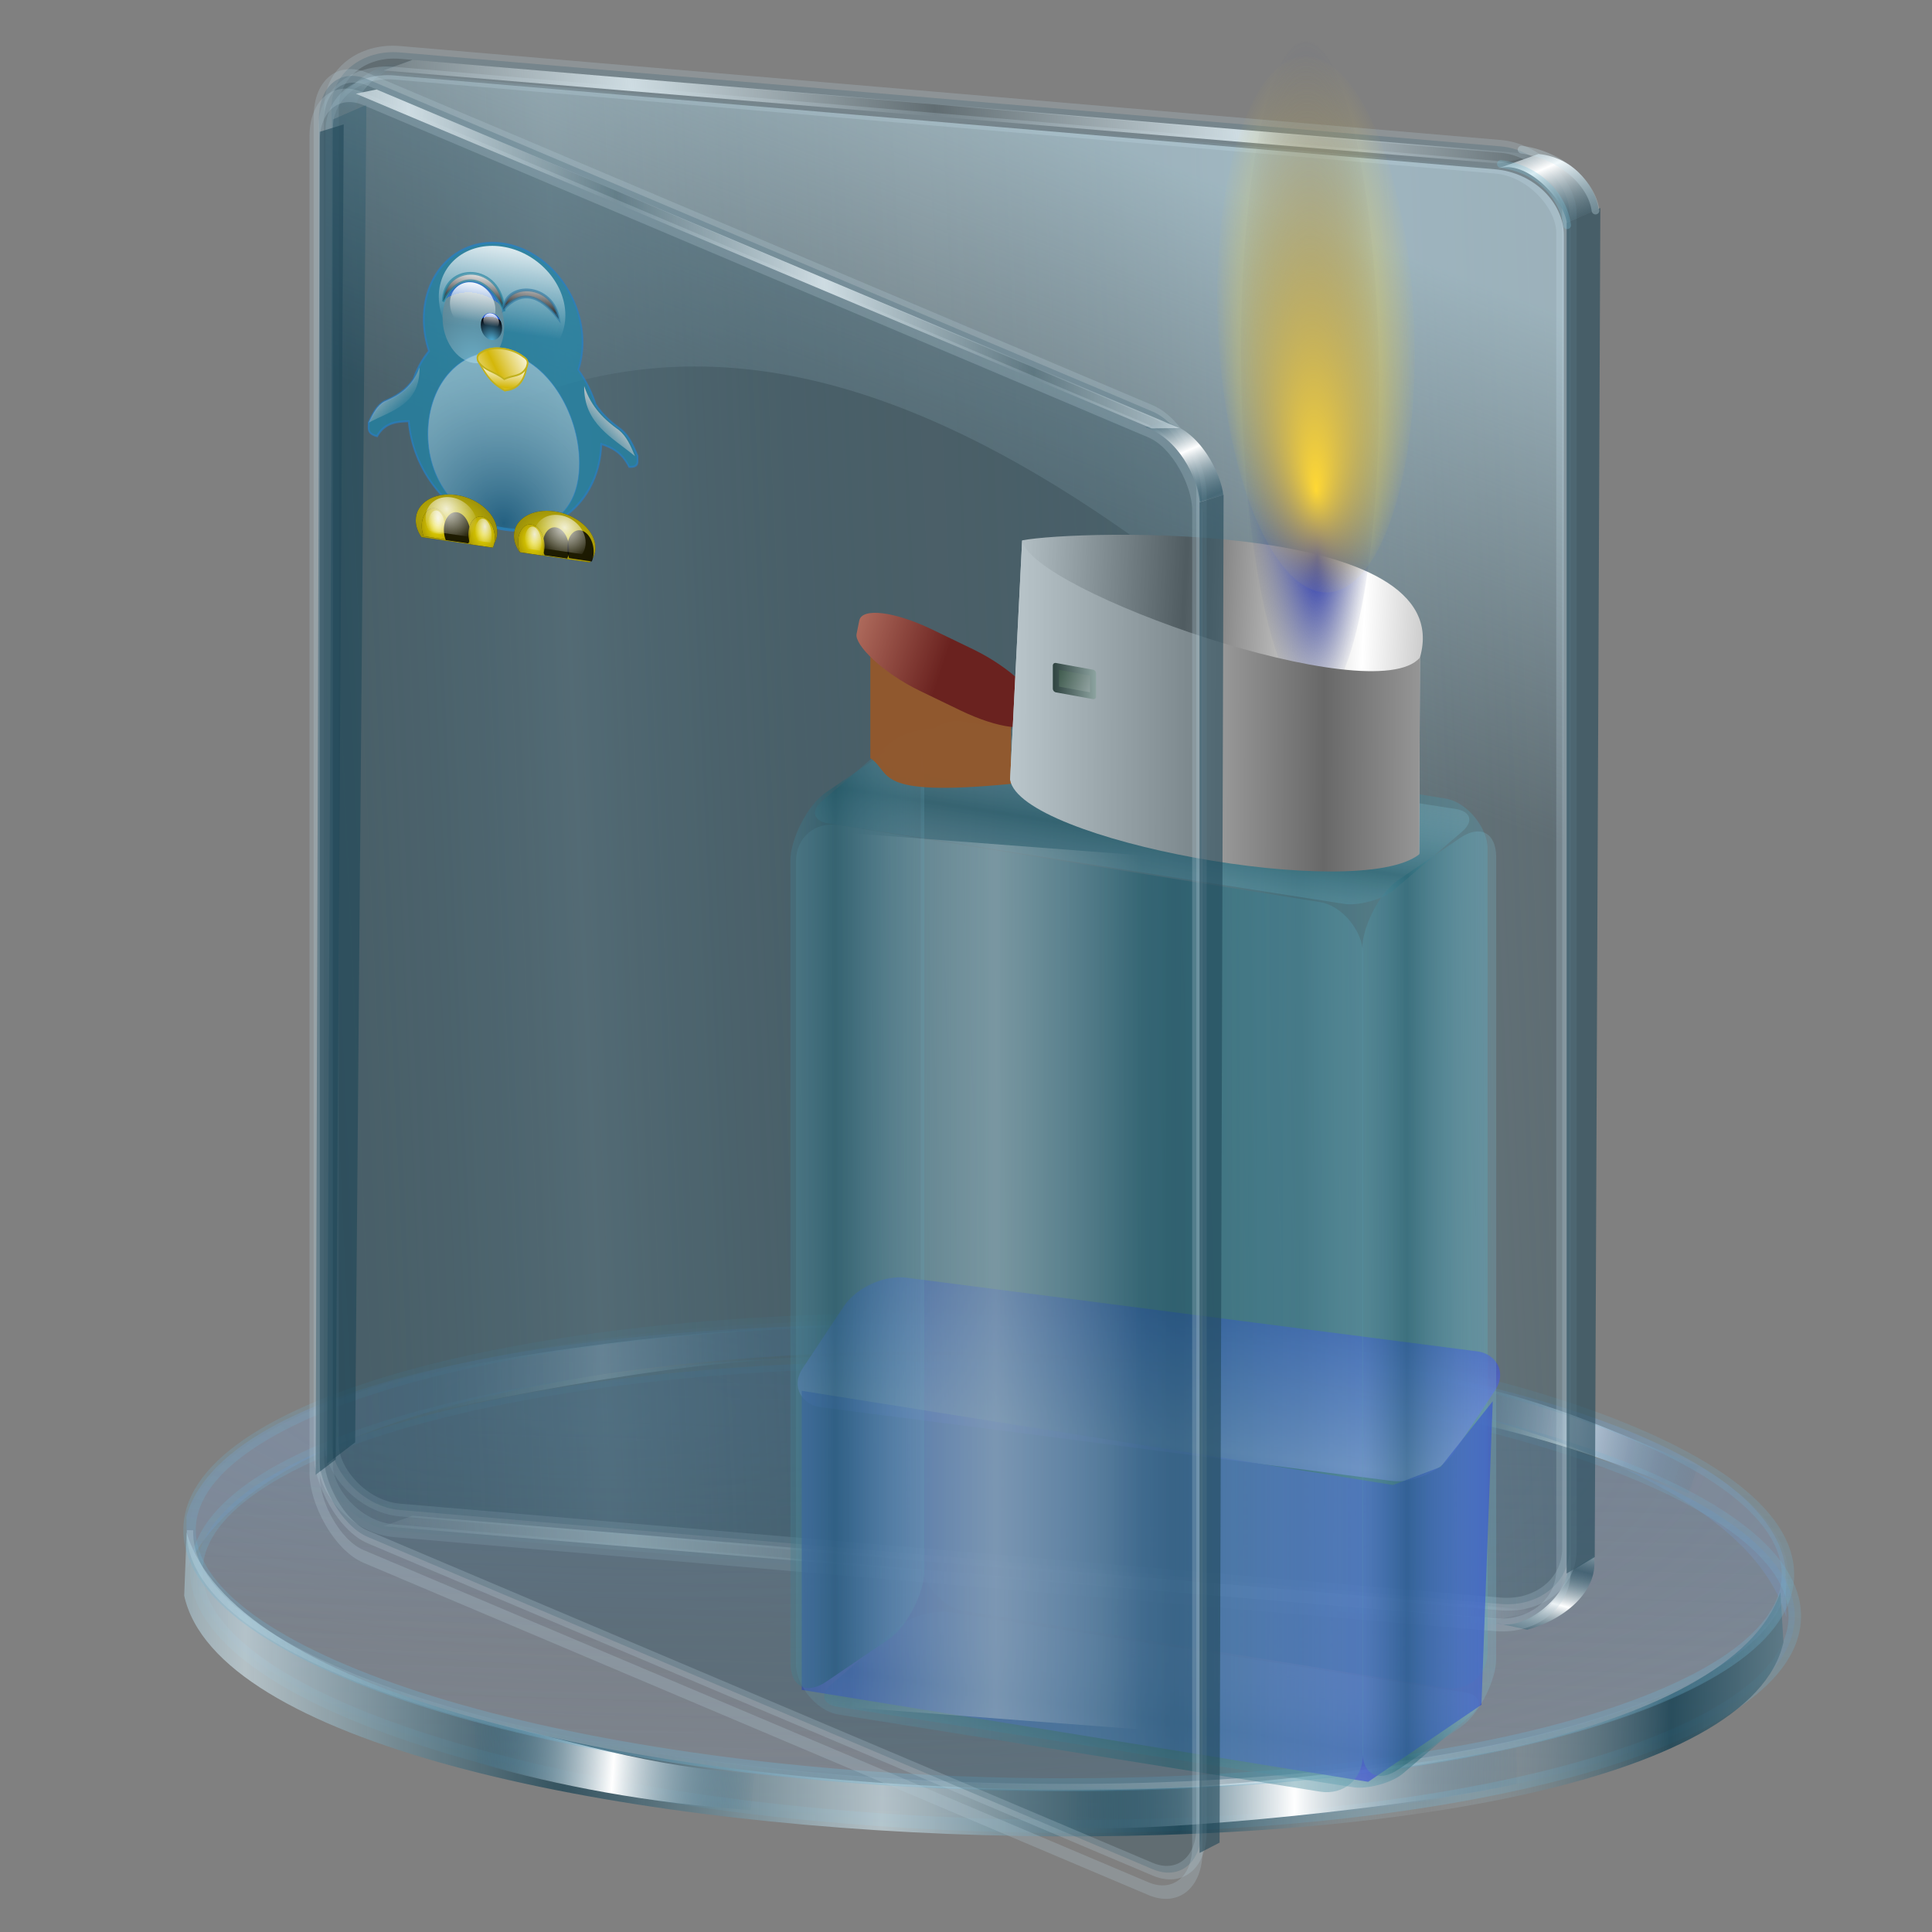 <?xml version="1.0" encoding="UTF-8" standalone="no"?>
<!-- Created with Inkscape (http://www.inkscape.org/) -->
<svg xmlns:a="http://ns.adobe.com/AdobeSVGViewerExtensions/3.0/" xmlns:dc="http://purl.org/dc/elements/1.1/" xmlns:cc="http://creativecommons.org/ns#" xmlns:rdf="http://www.w3.org/1999/02/22-rdf-syntax-ns#" xmlns:svg="http://www.w3.org/2000/svg" xmlns="http://www.w3.org/2000/svg" xmlns:xlink="http://www.w3.org/1999/xlink" xmlns:sodipodi="http://sodipodi.sourceforge.net/DTD/sodipodi-0.dtd" xmlns:inkscape="http://www.inkscape.org/namespaces/inkscape" id="svg2" sodipodi:version="0.32" inkscape:version="0.48.2 r9819" width="256" height="256" version="1.0" sodipodi:docname="folder-documents2.svg" inkscape:output_extension="org.inkscape.output.svg.inkscape">
 <rect width="100%" height="100%" fill="#808080" stroke="none"/>
 <defs id="defs5">
  <linearGradient inkscape:collect="always" id="linearGradient3672">
   <stop id="stop3674" stop-color="#ffffff" stop-opacity="0"/>
   <stop offset="1" id="stop3676" stop-color="#ffffff" stop-opacity="0.413"/>
  </linearGradient>
  <linearGradient id="linearGradient3652">
   <stop id="stop3654" stop-color="#8894e6" stop-opacity="0.753"/>
   <stop id="stop3656" offset="1" stop-color="#2037c4" stop-opacity="0.718"/>
  </linearGradient>
  <linearGradient inkscape:collect="always" id="linearGradient2873">
   <stop id="stop2875" stop-color="#ffd834" stop-opacity="1"/>
   <stop offset="1" id="stop2877" stop-color="#ffd834" stop-opacity="0"/>
  </linearGradient>
  <linearGradient inkscape:collect="always" id="linearGradient2845">
   <stop id="stop2847" stop-color="#2231b3" stop-opacity="1"/>
   <stop offset="1" id="stop2849" stop-color="#404b85" stop-opacity="0"/>
  </linearGradient>
  <linearGradient inkscape:collect="always" id="linearGradient2825">
   <stop id="stop2827" stop-color="#202b20" stop-opacity="1"/>
   <stop offset="1" id="stop2829" stop-color="#d7e6db" stop-opacity="1"/>
  </linearGradient>
  <linearGradient inkscape:collect="always" id="linearGradient2817">
   <stop id="stop2819" stop-color="#264121" stop-opacity="1"/>
   <stop offset="1" id="stop2821" stop-color="white" stop-opacity="1"/>
  </linearGradient>
  <linearGradient inkscape:collect="always" id="linearGradient2795">
   <stop id="stop2797" stop-color="#ffffff" stop-opacity="1"/>
   <stop offset="1" id="stop2799" stop-color="#686868" stop-opacity="1"/>
  </linearGradient>
  <linearGradient inkscape:collect="always" id="linearGradient2785">
   <stop id="stop2787" stop-color="#ed7e63" stop-opacity="1"/>
   <stop offset="1" id="stop2789" stop-color="#8d180d" stop-opacity="1"/>
  </linearGradient>
  <linearGradient id="linearGradient2760">
   <stop id="stop2762" stop-color="#88d1e6" stop-opacity="0.195"/>
   <stop offset="1" id="stop2764" stop-color="#256675" stop-opacity="0.528"/>
  </linearGradient>
  <linearGradient y2="234.13" x2="144.1" y1="264.77" x1="66.09" spreadMethod="reflect" gradientTransform="matrix(0.827,0,0,0.862,114.192,14.734)" gradientUnits="userSpaceOnUse" id="linearGradient3682" xlink:href="#linearGradient3824" inkscape:collect="always"/>
  <linearGradient y2="173.91" x2="67.09" y1="264.77" x1="66.09" gradientUnits="userSpaceOnUse" id="linearGradient3680" xlink:href="#linearGradient3773" inkscape:collect="always"/>
  <radialGradient r="126.76" fy="149.73" fx="-39.669" cy="149.73" cx="-39.669" spreadMethod="reflect" gradientTransform="matrix(1,0,0,0.283,0,157.826)" gradientUnits="userSpaceOnUse" id="radialGradient3678" xlink:href="#linearGradient3815" inkscape:collect="always"/>
  <linearGradient y2="254.22" x2="266.18" y1="253.18" x1="229.62" spreadMethod="reflect" gradientTransform="matrix(-0.827,0,0,0.633,365.062,74.618)" gradientUnits="userSpaceOnUse" id="linearGradient3676" xlink:href="#linearGradient3757" inkscape:collect="always"/>
  <linearGradient y2="252.55" x2="249.45" y1="251.92" x1="226.48" spreadMethod="reflect" gradientTransform="matrix(0.827,0,0,0.608,-100.847,80.374)" gradientUnits="userSpaceOnUse" id="linearGradient3674" xlink:href="#linearGradient3757" inkscape:collect="always"/>
  <linearGradient y2="234.6" x2="354.07" y1="236.06" x1="218.43" spreadMethod="reflect" gradientTransform="matrix(0.827,0,0,0.827,-100.847,27.345)" gradientUnits="userSpaceOnUse" id="linearGradient3670" xlink:href="#linearGradient3851" inkscape:collect="always"/>
  <linearGradient y2="256.25" x2="17.757" y1="183.53" x1="17.757" gradientUnits="userSpaceOnUse" id="linearGradient3666" xlink:href="#linearGradient3765" inkscape:collect="always"/>
  <linearGradient y2="252.55" x2="249.45" y1="251.92" x1="226.48" spreadMethod="reflect" gradientTransform="matrix(-0.82,-0.107,0.107,-0.82,367.072,422.465)" gradientUnits="userSpaceOnUse" id="linearGradient3664" xlink:href="#linearGradient3757" inkscape:collect="always"/>
  <linearGradient y2="254.22" x2="266.18" y1="253.18" x1="229.62" spreadMethod="reflect" gradientTransform="matrix(0.827,0,0,-0.827,-106.377,393.99)" gradientUnits="userSpaceOnUse" id="linearGradient3662" xlink:href="#linearGradient3757" inkscape:collect="always"/>
  <linearGradient id="linearGradient2924">
   <stop id="stop2926" stop-color="#205274" stop-opacity="0.754"/>
   <stop id="stop2928" offset="1" stop-color="#ffffff" stop-opacity="0.458"/>
  </linearGradient>
  <linearGradient id="linearGradient3469" inkscape:collect="always">
   <stop id="stop3471" stop-color="#fbfbfb" stop-opacity="1"/>
   <stop id="stop3473" offset="1" stop-color="white" stop-opacity="0"/>
  </linearGradient>
  <linearGradient inkscape:collect="always" id="linearGradient3457">
   <stop id="stop3459" stop-color="#fe0" stop-opacity="1"/>
   <stop offset="1" id="stop3461" stop-color="#ffe500" stop-opacity="0.704"/>
  </linearGradient>
  <linearGradient inkscape:collect="always" id="linearGradient3443">
   <stop id="stop3445" stop-color="#ccc" stop-opacity="1"/>
   <stop offset="1" id="stop3447" stop-color="#ccc" stop-opacity="0"/>
  </linearGradient>
  <linearGradient inkscape:collect="always" id="linearGradient3433">
   <stop id="stop3435" stop-color="#d4b709" stop-opacity="1"/>
   <stop offset="1" id="stop3437" stop-color="white" stop-opacity="1"/>
  </linearGradient>
  <radialGradient gradientTransform="matrix(2.162,0,0,2.6,-139.897,-51.106)" id="radialGradient3407" cx="76.51" cy="49.45" r="14.862" fx="76.51" fy="49.45" gradientUnits="userSpaceOnUse">
   <stop id="stop3409" stop-color="#55b6de" stop-opacity="1"/>
   <stop offset="1" id="stop3411" stop-color="#000007" stop-opacity="1"/>
   <a:midPointStop offset="0" stop-color="#BBEBFF"/>
   <a:midPointStop offset="0.5" stop-color="#BBEBFF"/>
   <a:midPointStop offset="1" stop-color="#003DD7"/>
  </radialGradient>
  <linearGradient inkscape:collect="always" id="linearGradient2781">
   <stop id="stop2783" stop-color="#070707" stop-opacity="1"/>
   <stop offset="1" id="stop2785" stop-color="white" stop-opacity="1"/>
  </linearGradient>
  <linearGradient inkscape:collect="always" id="linearGradient2772">
   <stop id="stop2774" stop-color="#fff9f9" stop-opacity="0"/>
   <stop offset="1" id="stop2776" stop-color="white" stop-opacity="1"/>
  </linearGradient>
  <radialGradient gradientUnits="userSpaceOnUse" fy="49.45" fx="76.51" r="14.862" cy="49.45" cx="76.51" id="XMLID_25_" gradientTransform="matrix(2.162,0,0,2.6,-139.897,-51.106)">
   <stop id="stop184" stop-color="rgb(187,235,255)"/>
   <stop id="stop186" offset="1" stop-color="#7b7b7d" stop-opacity="1"/>
   <a:midPointStop offset="0" stop-color="#BBEBFF"/>
   <a:midPointStop offset="0.5" stop-color="#BBEBFF"/>
   <a:midPointStop offset="1" stop-color="#003DD7"/>
  </radialGradient>
  <linearGradient y2="40.478" x2="76.24" y1="31.681" x1="76.24" gradientUnits="userSpaceOnUse" id="XMLID_26_" gradientTransform="matrix(2.162,0,0,2.6,-140.292,-51.897)">
   <stop id="stop191" offset="8.046%" stop-color="rgb(255,255,255)"/>
   <stop id="stop193" offset="100%" stop-color="rgb(255,255,255)" stop-opacity="0"/>
  </linearGradient>
  <linearGradient id="linearGradient3578-9">
   <stop id="stop3580-4" stop-color="#000000" stop-opacity="1"/>
   <stop id="stop3582-7" offset="1" stop-color="#fffcfc" stop-opacity="1"/>
  </linearGradient>
  <linearGradient y2="-13.995" x2="330.8" y1="-13.14" x1="290.73" spreadMethod="reflect" gradientTransform="matrix(0.827,0,0,0.827,-170.303,-15.752)" gradientUnits="userSpaceOnUse" id="linearGradient3129" xlink:href="#linearGradient3906" inkscape:collect="always"/>
  <linearGradient y2="-5.81" x2="360.19" y1="0.636" x1="364.04" spreadMethod="reflect" gradientTransform="matrix(0.827,0,0,0.827,-170.303,-15.752)" gradientUnits="userSpaceOnUse" id="linearGradient3127" xlink:href="#linearGradient3892" inkscape:collect="always"/>
  <linearGradient y2="30.14" x2="264.02" y1="-44.748" x1="289.32" gradientTransform="matrix(0.823,0.08,0,0.827,-170.303,-15.752)" gradientUnits="userSpaceOnUse" id="linearGradient3125" xlink:href="#linearGradient3878" inkscape:collect="always"/>
  <linearGradient y2="54.15" x2="278.95" y1="56.22" x1="227.44" spreadMethod="reflect" gradientTransform="matrix(0.827,0,0,0.827,-171.108,0.533)" gradientUnits="userSpaceOnUse" id="linearGradient3123" xlink:href="#linearGradient3867" inkscape:collect="always"/>
  <linearGradient y2="-4.093" x2="361.38" y1="-9.786" x1="359.71" spreadMethod="reflect" gradientTransform="matrix(0.827,0,0,-0.827,-170.515,161.484)" gradientUnits="userSpaceOnUse" id="linearGradient3121" xlink:href="#linearGradient3892" inkscape:collect="always"/>
  <linearGradient y2="-16.12" x2="359.28" y1="-13.08" x1="317.98" spreadMethod="reflect" gradientTransform="matrix(0.827,0,0,0.827,-170.303,173.553)" gradientUnits="userSpaceOnUse" id="linearGradient3119" xlink:href="#linearGradient3906" inkscape:collect="always"/>
  <linearGradient y2="6.578" x2="63.37" y1="10.421" x1="61.93" spreadMethod="reflect" gradientTransform="translate(-69.456,-43.096)" gradientUnits="userSpaceOnUse" id="linearGradient3117" xlink:href="#linearGradient3828" inkscape:collect="always"/>
  <linearGradient gradientTransform="matrix(0.827,0,0,0.827,-170.303,-15.752)" spreadMethod="reflect" gradientUnits="userSpaceOnUse" y2="-16.12" x2="359.28" y1="-13.08" x1="317.98" id="linearGradient3912" xlink:href="#linearGradient3906" inkscape:collect="always"/>
  <linearGradient gradientTransform="matrix(0.827,0,0,0.827,-170.303,-15.752)" spreadMethod="reflect" gradientUnits="userSpaceOnUse" y2="-7.507" x2="360.76" y1="0.77" x1="364.85" id="linearGradient3898" xlink:href="#linearGradient3892" inkscape:collect="always"/>
  <linearGradient id="linearGradient3757">
   <stop id="stop3759" stop-color="#ffffff" stop-opacity="1"/>
   <stop id="stop3761" offset="1" stop-color="#286483" stop-opacity="0"/>
  </linearGradient>
  <linearGradient id="linearGradient3765">
   <stop id="stop3767" stop-color="#668dbd" stop-opacity="0.353"/>
   <stop id="stop3769" offset="1" stop-color="#668dbd" stop-opacity="0.094"/>
  </linearGradient>
  <linearGradient id="linearGradient3773">
   <stop id="stop3775" stop-color="#70b5d4" stop-opacity="0.838"/>
   <stop id="stop3777" offset="1" stop-color="#70b5d4" stop-opacity="0.275"/>
  </linearGradient>
  <linearGradient id="linearGradient3815">
   <stop id="stop3817" stop-color="#9fcaff" stop-opacity="0.113"/>
   <stop offset="1" id="stop3819" stop-color="#668dbd" stop-opacity="0"/>
  </linearGradient>
  <linearGradient id="linearGradient3824">
   <stop id="stop3826" stop-color="#ffffff" stop-opacity="0.838"/>
   <stop offset="1" id="stop3828" stop-color="#70b5d4" stop-opacity="0"/>
  </linearGradient>
  <linearGradient id="linearGradient3851">
   <stop id="stop3853" stop-color="#123e50" stop-opacity="0.683"/>
   <stop offset="0.371" id="stop3861" stop-color="#c6d7de" stop-opacity="0.749"/>
   <stop offset="0.716" id="stop3859" stop-color="#123e50" stop-opacity="0.782"/>
   <stop id="stop3855" offset="1" stop-color="#c3d4db" stop-opacity="0.099"/>
  </linearGradient>
  <linearGradient id="linearGradient3867">
   <stop id="stop3869" stop-color="#99bbc9" stop-opacity="0.338"/>
   <stop id="stop3871" offset="1" stop-color="#174457" stop-opacity="0"/>
  </linearGradient>
  <linearGradient id="linearGradient3878">
   <stop id="stop3880" stop-color="#cdeaf6" stop-opacity="0.915"/>
   <stop id="stop3882" offset="1" stop-color="#c5e1ed" stop-opacity="0"/>
  </linearGradient>
  <linearGradient id="linearGradient3892">
   <stop id="stop3894" stop-color="#1a485c" stop-opacity="0.535"/>
   <stop id="stop3896" offset="1" stop-color="#ffffff" stop-opacity="1"/>
  </linearGradient>
  <linearGradient id="linearGradient3906">
   <stop id="stop3908" stop-color="#cedce2" stop-opacity="1"/>
   <stop id="stop3910" offset="1" stop-color="#cedce2" stop-opacity="0"/>
  </linearGradient>
  <linearGradient id="linearGradient3828">
   <stop id="stop3830" stop-color="#ffffff" stop-opacity="0.486"/>
   <stop offset="1" id="stop3832" stop-color="#286483" stop-opacity="0"/>
  </linearGradient>
  <linearGradient inkscape:collect="always" xlink:href="#linearGradient3578-9" id="linearGradient5303" gradientUnits="userSpaceOnUse" spreadMethod="reflect" x1="13.515" y1="-7.475" x2="16.09" y2="-7.475"/>
  <linearGradient inkscape:collect="always" xlink:href="#linearGradient3578-9" id="linearGradient5313" gradientUnits="userSpaceOnUse" spreadMethod="reflect" x1="16.691" y1="-10.978" x2="16.09" y2="-7.475"/>
  <linearGradient inkscape:collect="always" xlink:href="#linearGradient3578-9" id="linearGradient5325" gradientUnits="userSpaceOnUse" spreadMethod="reflect" x1="12.04" y1="-11.587" x2="8.696" y2="-2.688"/>
  <linearGradient inkscape:collect="always" xlink:href="#linearGradient3578-9" id="linearGradient5327" gradientUnits="userSpaceOnUse" spreadMethod="reflect" x1="10.621" y1="-6.409" x2="16.09" y2="-7.475"/>
  <linearGradient inkscape:collect="always" xlink:href="#linearGradient3578-9" id="linearGradient5329" gradientUnits="userSpaceOnUse" spreadMethod="reflect" x1="15.65" y1="-2.21" x2="16.09" y2="-7.475"/>
  <linearGradient inkscape:collect="always" xlink:href="#linearGradient3578-9" id="linearGradient5333" gradientUnits="userSpaceOnUse" spreadMethod="reflect" x1="16.387" y1="-11.391" x2="11.132" y2="-11.199"/>
  <linearGradient inkscape:collect="always" xlink:href="#linearGradient3578-9" id="linearGradient5353" gradientUnits="userSpaceOnUse" spreadMethod="reflect" x1="13.515" y1="-7.475" x2="17.07" y2="-8.02"/>
  <linearGradient inkscape:collect="always" xlink:href="#linearGradient3578-9" id="linearGradient5357" gradientUnits="userSpaceOnUse" spreadMethod="reflect" x1="16.387" y1="-5.908" x2="17.747" y2="-6.953"/>
  <linearGradient inkscape:collect="always" xlink:href="#linearGradient3578-9" id="linearGradient5359" gradientUnits="userSpaceOnUse" spreadMethod="reflect" x1="12.906" y1="-10.151" x2="11.372" y2="-5.778"/>
  <linearGradient inkscape:collect="always" xlink:href="#linearGradient3578-9" id="linearGradient5365" gradientUnits="userSpaceOnUse" spreadMethod="reflect" x1="16.909" y1="-5.212" x2="18.617" y2="-6.583"/>
  <linearGradient inkscape:collect="always" xlink:href="#linearGradient3578-9" id="linearGradient5367" gradientUnits="userSpaceOnUse" spreadMethod="reflect" x1="15.582" y1="-6.256" x2="17.377" y2="-1.992"/>
  <linearGradient inkscape:collect="always" xlink:href="#linearGradient3578-9" id="linearGradient5369" gradientUnits="userSpaceOnUse" spreadMethod="reflect" x1="17.08" y1="-2.275" x2="14.94" y2="-3.733"/>
  <linearGradient inkscape:collect="always" xlink:href="#linearGradient3578-9" id="linearGradient5371" gradientUnits="userSpaceOnUse" spreadMethod="reflect" x1="7.771" y1="-3.754" x2="12.916" y2="-4.516"/>
  <linearGradient inkscape:collect="always" xlink:href="#linearGradient3578-9" id="linearGradient5373" gradientUnits="userSpaceOnUse" spreadMethod="reflect" x1="11.187" y1="-5.887" x2="9.718" y2="-1.513"/>
  <radialGradient inkscape:collect="always" xlink:href="#linearGradient2924" id="radialGradient5391" gradientUnits="userSpaceOnUse" gradientTransform="matrix(1.559,-1.508,1.411,1.458,-665.657,134.827)" cx="125.41" cy="208.25" fx="125.41" fy="208.25" r="61.24"/>
  <linearGradient inkscape:collect="always" xlink:href="#linearGradient2772" id="linearGradient5393" gradientUnits="userSpaceOnUse" x1="-105.11" y1="57.59" x2="-105.24" y2="11.419"/>
  <linearGradient inkscape:collect="always" xlink:href="#linearGradient2781" id="linearGradient5395" gradientUnits="userSpaceOnUse" gradientTransform="matrix(1.09,0,0,0.939,-213.402,41.206)" x1="13.847" y1="56.14" x2="13.847" y2="25.797"/>
  <linearGradient inkscape:collect="always" xlink:href="#linearGradient2781" id="linearGradient5397" gradientUnits="userSpaceOnUse" gradientTransform="matrix(1.09,0,0,0.939,-169.403,41.206)" x1="13.847" y1="56.14" x2="13.847" y2="25.797"/>
  <radialGradient inkscape:collect="always" xlink:href="#XMLID_25_" id="radialGradient5399" gradientUnits="userSpaceOnUse" gradientTransform="matrix(2.162,0,0,2.6,-139.897,-51.106)" cx="76.51" cy="49.45" fx="76.51" fy="49.45" r="14.862"/>
  <linearGradient inkscape:collect="always" xlink:href="#XMLID_26_" id="linearGradient5401" gradientUnits="userSpaceOnUse" gradientTransform="matrix(2.162,0,0,2.6,-140.292,-51.897)" x1="76.24" y1="31.681" x2="76.24" y2="40.478"/>
  <radialGradient inkscape:collect="always" xlink:href="#radialGradient3407" id="radialGradient5407" gradientUnits="userSpaceOnUse" gradientTransform="matrix(1.963,0,0,2.104,-129.116,-42.922)" cx="76.51" cy="49.45" fx="76.51" fy="49.45" r="14.862"/>
  <linearGradient inkscape:collect="always" xlink:href="#XMLID_26_" id="linearGradient5409" gradientUnits="userSpaceOnUse" gradientTransform="matrix(1.963,0,0,2.104,-129.476,-43.562)" x1="76.24" y1="31.681" x2="76.24" y2="40.478"/>
  <linearGradient inkscape:collect="always" xlink:href="#linearGradient3433" id="linearGradient5415" gradientUnits="userSpaceOnUse" gradientTransform="matrix(1.279,0,0,1.168,-199.436,88.808)" spreadMethod="reflect" x1="19" y1="51.597" x2="18.321" y2="37.86"/>
  <linearGradient inkscape:collect="always" xlink:href="#linearGradient3443" id="linearGradient5417" gradientUnits="userSpaceOnUse" gradientTransform="matrix(1.444,0,0,1.444,-306.017,26.646)" x1="19.72" y1="85.88" x2="35.527" y2="101.77"/>
  <linearGradient inkscape:collect="always" xlink:href="#linearGradient3443" id="linearGradient5419" gradientUnits="userSpaceOnUse" gradientTransform="matrix(-1.444,0,0,1.444,-49.728,22.667)" x1="26.28" y1="92.44" x2="37.17" y2="105.87"/>
  <radialGradient inkscape:collect="always" xlink:href="#linearGradient3457" id="radialGradient5421" gradientUnits="userSpaceOnUse" gradientTransform="matrix(1.36,0.043,-0.022,0.836,-293.408,120.619)" cx="57.5" cy="155.54" fx="57.5" fy="155.54" r="27.28"/>
  <radialGradient inkscape:collect="always" xlink:href="#linearGradient3457" id="radialGradient5423" gradientUnits="userSpaceOnUse" gradientTransform="matrix(1.126,0.032,-0.018,0.637,-13.705,82.041)" cx="57.5" cy="155.54" fx="57.5" fy="155.54" r="27.28"/>
  <radialGradient inkscape:collect="always" xlink:href="#linearGradient3469" id="radialGradient5425" gradientUnits="userSpaceOnUse" gradientTransform="matrix(-0.802,-0.034,0.016,-0.683,87.925,281.807)" cx="56.54" cy="151.19" fx="56.54" fy="151.19" r="27.28"/>
  <radialGradient inkscape:collect="always" xlink:href="#linearGradient3457" id="radialGradient5427" gradientUnits="userSpaceOnUse" gradientTransform="matrix(-1.36,0.041,0.022,0.812,-56.295,125.326)" cx="57.5" cy="155.54" fx="57.5" fy="155.54" r="27.28"/>
  <radialGradient inkscape:collect="always" xlink:href="#linearGradient3469" id="radialGradient5449" gradientUnits="userSpaceOnUse" gradientTransform="matrix(0.968,-0.043,-0.019,-0.872,-178.989,380.098)" cx="56.54" cy="151.19" fx="56.54" fy="151.19" r="27.28"/>
  <radialGradient inkscape:collect="always" xlink:href="#linearGradient3469" id="radialGradient5451" gradientUnits="userSpaceOnUse" gradientTransform="matrix(-0.968,-0.044,0.019,-0.897,-170.714,382.891)" cx="56.54" cy="151.19" fx="56.54" fy="151.19" r="27.28"/>
  <linearGradient inkscape:collect="always" xlink:href="#linearGradient3433" id="linearGradient5453" gradientUnits="userSpaceOnUse" gradientTransform="matrix(1.279,0,0,1.168,-199.436,88.808)" spreadMethod="reflect" x1="12.985" y1="40.449" x2="35.681" y2="28.739"/>
  <linearGradient inkscape:collect="always" xlink:href="#linearGradient2817" id="linearGradient4666" gradientUnits="userSpaceOnUse" gradientTransform="matrix(1.507,0,0,1.843,59.788,12.175)" x1="53.907" y1="27.22" x2="59.21" y2="29.381"/>
  <linearGradient inkscape:collect="always" xlink:href="#linearGradient2825" id="linearGradient4668" gradientUnits="userSpaceOnUse" gradientTransform="matrix(1.507,0,0,1.843,59.788,12.175)" x1="53.652" y1="28.3" x2="59.02" y2="28.3"/>
  <linearGradient inkscape:collect="always" xlink:href="#linearGradient2795" id="linearGradient4671" gradientUnits="userSpaceOnUse" gradientTransform="matrix(1.267,0.231,0,1.851,230.293,46.973)" spreadMethod="reflect" x1="-76.61" y1="24.373" x2="-43.28" y2="24.509"/>
  <linearGradient inkscape:collect="always" xlink:href="#linearGradient2795" id="linearGradient4677" gradientUnits="userSpaceOnUse" gradientTransform="matrix(1.267,0.231,0,1.851,230.293,46.973)" spreadMethod="reflect" x1="-76.61" y1="24.373" x2="-57.966" y2="25.692"/>
  <linearGradient inkscape:collect="always" xlink:href="#linearGradient2785" id="linearGradient4680" gradientUnits="userSpaceOnUse" gradientTransform="matrix(1.6,0,0,1.763,77.095,-11.567)" x1="33.966" y1="21.7" x2="41.84" y2="22.749"/>
  <linearGradient inkscape:collect="always" xlink:href="#linearGradient2760" id="linearGradient4684" gradientUnits="userSpaceOnUse" gradientTransform="matrix(0.365,0,0,1.398,-114.489,123.522)" spreadMethod="reflect" x1="-90.37" y1="66.31" x2="-52.779" y2="66.36"/>
  <linearGradient inkscape:collect="always" xlink:href="#linearGradient2760" id="linearGradient4687" gradientUnits="userSpaceOnUse" gradientTransform="matrix(0.365,0,0,1.398,-206.123,186.66)" spreadMethod="reflect" x1="-90.37" y1="66.31" x2="-52.779" y2="66.36"/>
  <linearGradient inkscape:collect="always" xlink:href="#linearGradient3672" id="linearGradient4690" gradientUnits="userSpaceOnUse" gradientTransform="matrix(1.465,0,0,0.756,-266.97,38.258)" spreadMethod="reflect" x1="78.63" y1="160.15" x2="91.9" y2="160.15"/>
  <linearGradient inkscape:collect="always" xlink:href="#linearGradient2760" id="linearGradient4693" gradientUnits="userSpaceOnUse" gradientTransform="matrix(1.294,0,0,1.398,226.096,35.687)" spreadMethod="reflect" x1="-90.37" y1="66.31" x2="-52.779" y2="66.36"/>
  <linearGradient inkscape:collect="always" xlink:href="#linearGradient3652" id="linearGradient4696" gradientUnits="userSpaceOnUse" gradientTransform="matrix(-1.483,-0.236,0,2.728,11.942,-129.935)" spreadMethod="reflect" x1="-90.37" y1="66.31" x2="-52.779" y2="66.36"/>
  <linearGradient inkscape:collect="always" xlink:href="#linearGradient3652" id="linearGradient4699" gradientUnits="userSpaceOnUse" gradientTransform="matrix(0.721,0,0,2.744,-124.197,-551.339)" spreadMethod="reflect" x1="-90.37" y1="66.31" x2="-52.779" y2="66.36"/>
  <linearGradient inkscape:collect="always" xlink:href="#linearGradient2760" id="linearGradient4702" gradientUnits="userSpaceOnUse" gradientTransform="matrix(0.329,0,0,0.91,130.525,-312.395)" spreadMethod="reflect" x1="-90.37" y1="66.31" x2="-52.779" y2="66.36"/>
  <linearGradient inkscape:collect="always" xlink:href="#linearGradient2760" id="linearGradient4705" gradientUnits="userSpaceOnUse" gradientTransform="matrix(1.294,0,0,1.398,242.859,19.299)" spreadMethod="reflect" x1="-90.37" y1="66.31" x2="-52.779" y2="66.36"/>
  <linearGradient inkscape:collect="always" xlink:href="#linearGradient2760" id="linearGradient4708" gradientUnits="userSpaceOnUse" gradientTransform="matrix(0.329,0,0,0.91,282.404,-430.455)" spreadMethod="reflect" x1="-90.37" y1="66.31" x2="-52.779" y2="66.36"/>
  <radialGradient inkscape:collect="always" xlink:href="#linearGradient2845" id="radialGradient4710" gradientUnits="userSpaceOnUse" gradientTransform="matrix(1.309,-4.1829981e-6,2.1872123e-5,1.412,-3.74,-15.846)" cx="12.1" cy="38.473" fx="12.603" fy="41.2" r="5.089"/>
  <radialGradient inkscape:collect="always" xlink:href="#linearGradient2873" id="radialGradient4712" gradientUnits="userSpaceOnUse" gradientTransform="matrix(1,0,0,1.373,0,-1.399)" cx="79.49" cy="3.75" fx="79.49" fy="9.29" r="9.08"/>
 </defs>
 <sodipodi:namedview inkscape:window-height="1027" inkscape:window-width="1680" inkscape:pageshadow="2" inkscape:pageopacity="0" guidetolerance="10.0" gridtolerance="10.0" objecttolerance="10.0" borderopacity="1.0" bordercolor="#666666" pagecolor="#ffffff" id="base" width="256" height="256" inkscape:zoom="3.3320312" inkscape:cx="128" inkscape:cy="128" inkscape:window-x="-2" inkscape:window-y="-5" inkscape:current-layer="svg2" showgrid="false" inkscape:window-maximized="1"/>
 <g id="g3846" transform="matrix(1.018,0.031,-0.031,1.018,0.489,-6.412)">
  <path sodipodi:nodetypes="ccccc" inkscape:connector-curvature="0" id="path3807" d="m 54.736,189.873 c 11.343,-2.986 45.459,-11.095 58.887,-9.859 l -0.886,-4.417 c -12.716,0.165 -45.309,4.766 -58.434,9.796 z" opacity="0.6" fill="url(#linearGradient3662)" stroke="none" fill-opacity="1"/>
  <path d="m 225.185,193.85 c -10.996,-4.577 -21.979,-7.512 -35.16,-9.587 l 1.518,-4.32 c 13.501,1.503 24.017,6.306 34.784,10.309 z" id="path3803" inkscape:connector-curvature="0" sodipodi:nodetypes="ccccc" fill="url(#linearGradient3664)" stroke="none" fill-opacity="1"/>
  <path sodipodi:nodetypes="ccccc" inkscape:connector-curvature="0" id="path3781" d="m 29.953,202.769 0.296,6.783 c 17.429,-41.667 194.672,-41.857 208.155,0 l -0.296,-6.502 C 231.103,165.66 39.311,165.153 29.953,202.769 z" fill="#7b97c2" stroke="none" fill-opacity="0.332"/>
  <path transform="matrix(0.827,0,0,0.862,115.18,19.83)" d="m 150.345,220.19 c 0,19.287 -56.314,34.923 -125.78,34.923 -69.467,0 -125.78,-15.635 -125.78,-34.923 0,-19.287 56.314,-34.923 125.78,-34.923 69.467,0 125.78,15.635 125.78,34.923 z" sodipodi:ry="34.922543" sodipodi:rx="125.78035" sodipodi:cy="220.18959" sodipodi:cx="24.564161" id="path3755" sodipodi:type="arc" stroke-opacity="0.427" stroke-dasharray="none" fill="url(#linearGradient3666)" stroke="url(#linearGradient3680)" fill-opacity="1" stroke-width="1.959" stroke-miterlimit="4"/>
  <path d="m 29.983,213.069 0.067,-8.22 c 13.102,40.124 195.927,39.629 207.496,1.437 l 0.592,6.502 C 231.132,250.178 39.34,250.685 29.983,213.069 z" id="path3783" inkscape:connector-curvature="0" sodipodi:nodetypes="ccccc" fill="url(#linearGradient3670)" stroke="none" fill-opacity="1"/>
  <path sodipodi:type="arc" id="path3785" sodipodi:cx="24.564161" sodipodi:cy="220.18959" sodipodi:rx="125.78035" sodipodi:ry="34.922543" d="m 150.345,220.19 c 0,19.287 -56.314,34.923 -125.78,34.923 -69.467,0 -125.78,-15.635 -125.78,-34.923 0,-19.287 56.314,-34.923 125.78,-34.923 69.467,0 125.78,15.635 125.78,34.923 z" transform="matrix(0.827,0,0,0.89,114.517,13.925)" stroke-opacity="0.427" stroke-dasharray="none" fill="none" stroke="url(#linearGradient3680)" stroke-width="1.959" stroke-miterlimit="4"/>
  <path sodipodi:nodetypes="ccccc" inkscape:connector-curvature="0" id="path3789" d="m 68.008,227.81 c 11.496,2.29 23.526,5.878 36.865,6.135 l -0.346,4.779 c -13.505,-0.504 -25.08,-2.407 -35.682,-5.023 z" fill="url(#linearGradient3674)" stroke="none" fill-opacity="1"/>
  <path d="m 203.819,227.637 c -11.343,2.117 -44.492,8.055 -57.986,6.597 l -0.144,5.491 c 12.959,0.451 46.312,-4.401 58.375,-7.444 z" id="path3799" inkscape:connector-curvature="0" sodipodi:nodetypes="ccccc" fill="url(#linearGradient3676)" stroke="none" fill-opacity="1"/>
  <path sodipodi:type="arc" id="path3811" sodipodi:cx="24.564161" sodipodi:cy="220.18959" sodipodi:rx="125.78035" sodipodi:ry="34.922543" d="m 150.345,220.19 c 0,19.287 -56.314,34.923 -125.78,34.923 -69.467,0 -125.78,-15.635 -125.78,-34.923 0,-19.287 56.314,-34.923 125.78,-34.923 69.467,0 125.78,15.635 125.78,34.923 z" transform="matrix(0.827,0,0,0.862,114.122,14.437)" stroke-opacity="0.427" stroke-dasharray="none" fill="url(#radialGradient3678)" stroke="url(#linearGradient3680)" fill-opacity="1" stroke-width="1.959" stroke-miterlimit="4"/>
  <path sodipodi:nodetypes="csc" inkscape:connector-curvature="0" id="path3821" d="m 238.526,204.545 c 0,16.626 -46.571,30.105 -104.02,30.105 -57.448,0 -104.02,-13.478 -104.02,-30.105" stroke-opacity="0.427" stroke-dasharray="none" fill="none" stroke="url(#linearGradient3682)" stroke-width="0.827" stroke-miterlimit="4"/>
 </g>
 <g id="g3834" transform="matrix(1.164,0,0,1.019,56.234,44.434)">
  <path sodipodi:nodetypes="ccccc" inkscape:connector-curvature="0" id="path3818" d="m -10.608,-28.051 2.642,-1.321 c 0.547,-2.317 2.202,-4.95 6.725,-6.325 -3.306,0.187 -5.221,1.438 -6.725,3.002 -1.981,1.479 -2.332,3.06 -2.642,4.644 z" fill="url(#linearGradient3117)" stroke="none" fill-opacity="1"/>
  <path d="m -4.665,154.856 3.313,-1.371 128.169,12.337 -4.455,1.142 z" id="path3914" inkscape:connector-curvature="0" opacity="0.771" fill="url(#linearGradient3119)" stroke="none" fill-opacity="1"/>
  <path d="m 121.931,167.403 c 3.221,1.302 7.77,-3.233 8.169,-6.413 l 3.02,-2.244 c 0.632,4.076 -2.777,8.039 -7.569,9.569 z" id="path3900" inkscape:connector-curvature="0" sodipodi:nodetypes="ccccc" fill="url(#linearGradient3121)" stroke="none" fill-opacity="1"/>
  <rect transform="matrix(0.995,0.097,0,1,0,0)" ry="7.847" y="-36.518" x="-10.624" height="189.54" width="141.62" id="rect3863" opacity="0.6" stroke-opacity="0.427" stroke-dasharray="none" fill="#123e50" stroke="#b6ccd6" fill-opacity="0.473" stroke-width="1.658" stroke-miterlimit="4" rx="7.847"/>
  <path d="m -10.438,-28.065 3.837,-1.918 -1.279,173.933 -3.197,2.771 z" id="path3888" inkscape:connector-curvature="0" sodipodi:nodetypes="ccccc" fill="#204757" stroke="none" fill-opacity="0.585"/>
  <rect id="rect3865" width="141.62" height="189.54" x="-11.295" y="-33.755" ry="7.847" transform="matrix(0.995,0.097,0,1,0,0)" opacity="0.6" stroke-opacity="0.427" stroke-dasharray="none" fill="url(#linearGradient3123)" stroke="#b6ccd6" fill-opacity="1" stroke-width="1.658" stroke-miterlimit="4" rx="7.847"/>
  <path sodipodi:nodetypes="sssccss" inkscape:connector-curvature="0" id="rect3875" d="M -3.432,-33.793 121.899,-21.591 c 4.327,0.421 7.81,4.26 7.81,8.608 l 0,90.849 C 54.59,-16.358 19.503,-2.635 -11.242,22.793 l 0,-49.499 c 0,-4.347 3.483,-7.508 7.81,-7.087 z" opacity="0.6" fill="url(#linearGradient3125)" stroke="none" fill-opacity="1"/>
  <path sodipodi:nodetypes="ccccc" inkscape:connector-curvature="0" id="path3886" d="m 130.029,-14.636 3.837,-1.918 -0.639,175.425 -3.197,2.132 z" fill="#204757" stroke="none" fill-opacity="0.585"/>
  <path sodipodi:nodetypes="ccccc" inkscape:connector-curvature="0" id="path3890" d="m 122.143,-21.67 c 3.221,-1.302 7.51,3.847 7.909,7.027 l 3.607,-1.801 c -0.28,-2.409 -2.444,-6.622 -6.827,-7.144 z" fill="url(#linearGradient3898)" stroke="none" fill-opacity="1"/>
  <path inkscape:connector-curvature="0" id="path3904" d="m -4.665,-34.449 3.313,-1.371 128.169,12.337 -4.455,1.142 z" fill="url(#linearGradient3912)" stroke="none" fill-opacity="1"/>
 </g>
 <rect id="rect4572" width="19.327" height="76.68" x="252.12" y="-394.12" ry="3.736" transform="matrix(-0.76,0.651,-0.988,-0.154,0,0)" fill="url(#linearGradient4708)" stroke="none" fill-opacity="1" rx="3.736"/>
 <rect transform="matrix(0.987,0.158,0,1,0,0)" ry="5.743" y="75.15" x="123.61" height="117.86" width="76.11" id="rect4560" fill="url(#linearGradient4705)" stroke="none" fill-opacity="1" rx="5.743"/>
 <rect transform="matrix(-0.76,0.651,-0.988,-0.154,0,0)" ry="3.736" y="-276.06" x="100.24" height="76.68" width="19.327" id="rect4568" fill="url(#linearGradient4702)" stroke="none" fill-opacity="1" rx="3.736"/>
 <rect transform="matrix(0.553,-0.833,-0.992,-0.128,0,0)" ry="5.367" y="-297.51" x="-190.67" height="86.993" width="20.599" id="rect3662" fill="url(#linearGradient4699)" stroke="none" fill-opacity="1" rx="5.367"/>
 <path d="m 184.59,196.769 -78.354,-12.481 0,39.63 75.053,12.181 15.006,-10.208 1.501,-40.219 -6.903,8.7 z" id="rect3666" inkscape:connector-curvature="0" sodipodi:nodetypes="cccccccc" fill="url(#linearGradient4696)" stroke="none" fill-opacity="1"/>
 <rect id="rect1873" width="76.11" height="117.86" x="106.85" y="91.54" ry="5.743" transform="matrix(0.987,0.158,0,1,0,0)" fill="url(#linearGradient4693)" stroke="none" fill-opacity="1" rx="5.743"/>
 <rect id="rect3670" width="38.846" height="115.83" x="-151.77" y="101.81" transform="matrix(-0.997,-0.076,0,1,0,0)" ry="0" fill="url(#linearGradient4690)" stroke="none" fill-opacity="1" rx="0"/>
 <rect transform="matrix(-0.827,0.562,0,1,0,0)" ry="5.743" y="242.51" x="-239.72" height="117.86" width="21.443" id="rect4556" fill="url(#linearGradient4687)" stroke="none" fill-opacity="1" rx="5.743"/>
 <rect id="rect4564" width="21.443" height="117.86" x="-148.09" y="179.37" ry="5.743" transform="matrix(-0.827,0.562,0,1,0,0)" fill="url(#linearGradient4684)" stroke="none" fill-opacity="1" rx="5.743"/>
 <path d="m 115.322,86.552 18.653,6.878 0,10.435 c -18.597,1.814 -15.707,-1.488 -18.653,-3.4 z" id="rect2780" sodipodi:nodetypes="ccccc" inkscape:connector-curvature="0" fill="#c46320" stroke="none" fill-opacity="0.969"/>
 <rect id="rect2783" width="26.04" height="8.284" x="131.94" y="22.11" transform="matrix(0.901,0.435,-0.198,0.98,0,0)" ry="3.236" rx="10.02" fill="url(#linearGradient4680)" stroke="none" fill-opacity="1"/>
 <path sodipodi:nodetypes="ccccc" inkscape:connector-curvature="0" id="path4605" d="m 133.844,103.329 1.594,-31.729 c 7.325,-1.399 57.974,-2.778 52.712,15.53 l -0.103,26.079 c -3.433,-14.726 -51.583,-7.687 -54.203,-9.88 z" fill="url(#linearGradient4677)" fill-rule="evenodd" stroke="none" fill-opacity="1"/>
 <g id="g4576" transform="matrix(1,0,0,1.568,-261.402,3.08)">
  <path transform="matrix(1.456,0.265,0,3.985,417.368,-127.005)" d="m 18.389,38.473 c 0,3.875 -2.817,7.017 -6.291,7.017 -3.474,0 -6.291,-3.142 -6.291,-7.017 0,-3.875 2.817,-7.017 6.291,-7.017 3.474,0 6.291,3.142 6.291,7.017 z" sodipodi:ry="7.0170131" sodipodi:rx="6.2911158" sodipodi:cy="38.472591" sodipodi:cx="12.098299" id="path2843" sodipodi:type="arc" stroke-opacity="0" stroke-dasharray="none" fill="url(#radialGradient4710)" stroke="#bfc2d4" stroke-linejoin="round" fill-opacity="1" stroke-linecap="round" stroke-width="0.5" stroke-dashoffset="0" stroke-miterlimit="4"/>
  <path transform="matrix(1.483,0.27,0,1.843,317.905,-2.917)" d="m 88.318,3.75 c 0,6.749 -3.954,12.219 -8.832,12.219 -4.878,0 -8.832,-5.471 -8.832,-12.219 0,-6.749 3.954,-12.219 8.832,-12.219 4.878,0 8.832,5.471 8.832,12.219 z" sodipodi:ry="12.219281" sodipodi:rx="8.8317585" sodipodi:cy="3.7504725" sodipodi:cx="79.485825" id="path2863" sodipodi:type="arc" stroke-opacity="0" stroke-dasharray="none" fill="url(#radialGradient4712)" stroke="#bfc2d4" stroke-linejoin="round" fill-opacity="1" stroke-linecap="round" stroke-width="0.5" stroke-dashoffset="0" stroke-miterlimit="4"/>
 </g>
 <path d="m 133.844,103.329 1.594,-31.729 c 1.067,6.68 46.655,22.689 52.712,15.53 l -0.103,26.079 c -8.118,6.357 -52.882,-1.846 -54.203,-9.88 z" id="path2793" inkscape:connector-curvature="0" sodipodi:nodetypes="ccccc" fill="url(#linearGradient4671)" fill-rule="evenodd" stroke="none" fill-opacity="1"/>
 <rect id="rect2815" width="5" height="3.06" x="142.19" y="62.812" transform="matrix(0.984,0.179,0,1,0,0)" stroke-opacity="1" stroke-dasharray="none" fill="url(#linearGradient4666)" stroke="url(#linearGradient4668)" stroke-linejoin="round" fill-opacity="1" stroke-linecap="round" stroke-width="0.833" stroke-dashoffset="0" stroke-miterlimit="4"/>
 <g transform="matrix(0.83,0.252,0,1.019,51.023,48.695)" id="g3095">
  <path d="m -10.608,-28.051 2.642,-1.321 c 0.547,-2.317 2.202,-4.95 6.725,-6.325 -3.306,0.187 -5.221,1.438 -6.725,3.002 -1.981,1.479 -2.332,3.06 -2.642,4.644 z" id="path3097" inkscape:connector-curvature="0" sodipodi:nodetypes="ccccc" fill="url(#linearGradient3117)" stroke="none" fill-opacity="1"/>
  <path inkscape:connector-curvature="0" id="path3099" d="m -4.665,154.856 3.313,-1.371 128.169,12.337 -4.455,1.142 z" opacity="0.771" fill="url(#linearGradient3119)" stroke="none" fill-opacity="1"/>
  <path sodipodi:nodetypes="ccccc" inkscape:connector-curvature="0" id="path3101" d="m 121.931,167.403 c 3.221,1.302 7.77,-3.233 8.169,-6.413 l 3.02,-2.244 c 0.632,4.076 -2.777,8.039 -7.569,9.569 z" fill="url(#linearGradient3121)" stroke="none" fill-opacity="1"/>
  <rect id="rect3103" width="141.62" height="189.54" x="-10.624" y="-36.518" ry="7.847" transform="matrix(0.995,0.097,0,1,0,0)" opacity="0.6" stroke-opacity="0.427" stroke-dasharray="none" fill="#123e50" stroke="#b6ccd6" fill-opacity="0.473" stroke-width="1.658" stroke-miterlimit="4" rx="7.847"/>
  <path sodipodi:nodetypes="ccccc" inkscape:connector-curvature="0" id="path3105" d="m -10.438,-28.065 3.837,-1.918 -1.279,173.933 -3.197,2.771 z" fill="#204757" stroke="none" fill-opacity="0.585"/>
  <rect transform="matrix(0.995,0.097,0,1,0,0)" ry="7.847" y="-33.755" x="-11.295" height="189.54" width="141.62" id="rect3107" opacity="0.6" stroke-opacity="0.427" stroke-dasharray="none" fill="url(#linearGradient3123)" stroke="#b6ccd6" fill-opacity="1" stroke-width="1.658" stroke-miterlimit="4" rx="7.847"/>
  <path d="M -3.432,-33.793 121.899,-21.591 c 4.327,0.421 7.81,4.26 7.81,8.608 l 0,90.849 C 54.59,-16.358 19.503,-2.635 -11.242,22.793 l 0,-49.499 c 0,-4.347 3.483,-7.508 7.81,-7.087 z" id="path3109" inkscape:connector-curvature="0" sodipodi:nodetypes="sssccss" opacity="0.6" fill="url(#linearGradient3125)" stroke="none" fill-opacity="1"/>
  <path d="m 130.029,-14.636 3.837,-1.918 -0.639,175.425 -3.197,2.132 z" id="path3111" inkscape:connector-curvature="0" sodipodi:nodetypes="ccccc" fill="#204757" stroke="none" fill-opacity="0.585"/>
  <path d="m 121.343,-22.246 c 5.27,0.145 8.333,4.377 8.732,7.557 l 3.742,-1.834 c -0.28,-2.409 -3.601,-7.721 -9.584,-7.155 z" id="path3113" inkscape:connector-curvature="0" sodipodi:nodetypes="ccccc" fill="url(#linearGradient3127)" stroke="none" fill-opacity="1"/>
  <path d="m -4.665,-34.449 3.313,-1.371 128.169,12.337 -4.455,1.142 z" id="path3115" inkscape:connector-curvature="0" fill="url(#linearGradient3129)" stroke="none" fill-opacity="1"/>
 </g>
 <g inkscape:label="1. réteg" id="layer1-6" transform="translate(0.362,-4.323)">
  <g id="g2637-3">
   <g id="g3612-2" transform="translate(-2.572,0)">
    <g id="g2650-0" fill="url(#linearGradient5303)" font-family="Bitstream Vera Sans" stroke="none" font-style="normal" fill-opacity="1" font-weight="normal" font-size="12">
     <path inkscape:connector-curvature="0" id="path2652-6" d="m 16.188,-12.219 -4.094,0.031 0.707,0.707 4.094,-0.031 -0.707,-0.707 z" fill="url(#linearGradient5303)" fill-opacity="1"/>
     <path inkscape:connector-curvature="0" id="path2654-1" d="M 12.094,-12.188 8.75,-3.438 9.457,-2.73 12.801,-11.48 12.094,-12.188 z" fill="url(#linearGradient5303)" fill-opacity="1"/>
     <path inkscape:connector-curvature="0" id="path2662-5" d="m 14.75,-5.688 0.781,2.219 0.707,0.707 -0.781,-2.219 L 14.75,-5.688 z" fill="url(#linearGradient5303)" fill-opacity="1"/>
     <path inkscape:connector-curvature="0" id="path2664-5" d="m 15.531,-3.469 0,0.031 0.707,0.707 0,-0.031 L 15.531,-3.469 z" fill="url(#linearGradient5303)" fill-opacity="1"/>
     <path inkscape:connector-curvature="0" id="path2672-4" d="m 17.92,-11.52 c -0.442,-0.442 -1.024,-0.714 -1.733,-0.699 l 0.707,0.707 c 0.709,-0.015 1.291,0.258 1.733,0.699 l -0.707,-0.707 z" fill="url(#linearGradient5303)" fill-opacity="1"/>
     <path inkscape:connector-curvature="0" id="path2674-7" d="m 16.219,-11.969 c 0.6,0.003 1.098,0.243 1.481,0.626 l 0.707,0.707 c -0.383,-0.383 -0.882,-0.623 -1.481,-0.626 L 16.219,-11.969 z" fill="url(#linearGradient5313)" fill-opacity="1"/>
     <path inkscape:connector-curvature="0" id="path2676-6" d="m 17.7,-11.343 c 1.561,1.561 1.198,5.5 -2.106,5.437 l 0.707,0.707 c 3.305,0.063 3.668,-3.875 2.106,-5.437 l -0.707,-0.707 z" fill="url(#linearGradient5303)" fill-opacity="1"/>
     <path inkscape:connector-curvature="0" id="path2678-5" d="m 15.594,-5.906 0.781,2.188 0.707,0.707 -0.781,-2.188 L 15.594,-5.906 z" fill="url(#linearGradient5303)" fill-opacity="1"/>
     <path inkscape:connector-curvature="0" id="path2680-6" d="m 16.375,-3.719 -0.656,0 0.707,0.707 0.656,0 L 16.375,-3.719 z" fill="url(#linearGradient5303)" fill-opacity="1"/>
     <path inkscape:connector-curvature="0" id="path2684-9" d="m 14.875,-5.969 -4.312,0 0.707,0.707 4.312,0 L 14.875,-5.969 z" fill="url(#linearGradient5303)" fill-opacity="1"/>
     <path inkscape:connector-curvature="0" id="path2686-3" d="M 10.562,-5.969 9.75,-3.75 l 0.707,0.707 0.812,-2.219 L 10.562,-5.969 z" fill="url(#linearGradient5303)" fill-opacity="1"/>
     <path inkscape:connector-curvature="0" id="path2690-7" d="m 9.188,-3.75 3.094,-8.156 0.707,0.707 L 9.895,-3.043 9.188,-3.75 z" fill="url(#linearGradient5325)" fill-opacity="1"/>
     <path inkscape:connector-curvature="0" id="path2660-4" d="m 10.812,-5.688 3.938,0 0.707,0.707 -3.938,0 L 10.812,-5.688 z" fill="url(#linearGradient5327)" fill-opacity="1"/>
     <path inkscape:connector-curvature="0" id="path2682-5" d="m 15.719,-3.719 -0.844,-2.25 0.707,0.707 0.844,2.25 L 15.719,-3.719 z" fill="url(#linearGradient5329)" fill-opacity="1"/>
     <path inkscape:connector-curvature="0" id="path2688-2" d="m 9.75,-3.75 -0.562,0 0.707,0.707 0.563,0 L 9.75,-3.75 z" fill="url(#linearGradient5303)" fill-opacity="1"/>
     <path inkscape:connector-curvature="0" id="path2692-5" d="m 12.281,-11.906 3.938,-0.062 0.707,0.707 -3.938,0.062 -0.707,-0.707 z" fill="url(#linearGradient5333)" fill-opacity="1"/>
     <path inkscape:connector-curvature="0" id="path2694-4" d="m 13.594,-11.375 1.844,4.938 0.707,0.707 -1.844,-4.937 L 13.594,-11.375 z" fill="url(#linearGradient5303)" fill-opacity="1"/>
     <path inkscape:connector-curvature="0" id="path2698-7" d="M 17.297,-10.695 C 16.872,-11.12 16.292,-11.392 15.594,-11.375 l 0.707,0.707 c 0.699,-0.017 1.278,0.255 1.703,0.68 L 17.297,-10.695 z" fill="url(#linearGradient5303)" fill-opacity="1"/>
     <path inkscape:connector-curvature="0" id="path2700-4" d="m 15.594,-11.375 -2,0 0.707,0.707 2,0 L 15.594,-11.375 z" fill="url(#linearGradient5303)" fill-opacity="1"/>
     <path inkscape:connector-curvature="0" id="path2702-4" d="m 12.5,-11.25 -1.781,4.875 0.707,0.707 1.781,-4.875 L 12.5,-11.25 z" fill="url(#linearGradient5303)" fill-opacity="1"/>
     <path inkscape:connector-curvature="0" id="path2704-3" d="m 10.719,-6.375 4,0.062 0.707,0.707 -4,-0.062 L 10.719,-6.375 z" fill="url(#linearGradient5303)" fill-opacity="1"/>
     <path inkscape:connector-curvature="0" id="path2706-0" d="m 14.719,-6.312 -1.75,-4.938 0.707,0.707 1.75,4.937 L 14.719,-6.312 z" fill="url(#linearGradient5303)" fill-opacity="1"/>
     <path inkscape:connector-curvature="0" id="path2708-7" d="m 12.969,-11.25 -0.469,0 0.707,0.707 0.469,0 L 12.969,-11.25 z" fill="url(#linearGradient5303)" fill-opacity="1"/>
     <path inkscape:connector-curvature="0" id="path2710-8" d="m 13.969,-11.125 1.594,0 0.707,0.707 -1.594,0 L 13.969,-11.125 z" fill="url(#linearGradient5303)" fill-opacity="1"/>
     <path inkscape:connector-curvature="0" id="path2712-6" d="m 15.562,-11.125 c 0.701,-0.017 1.245,0.227 1.627,0.608 l 0.707,0.707 C 17.515,-10.191 16.97,-10.435 16.27,-10.418 L 15.562,-11.125 z" fill="url(#linearGradient5303)" fill-opacity="1"/>
     <path inkscape:connector-curvature="0" id="path2714-8" d="m 17.189,-10.517 c 1.227,1.227 0.768,3.872 -1.595,3.798 l 0.707,0.707 c 2.364,0.075 2.822,-2.571 1.595,-3.798 L 17.189,-10.517 z" fill="url(#linearGradient5353)" fill-opacity="1"/>
     <path inkscape:connector-curvature="0" id="path2716-8" d="m 15.594,-6.719 -1.625,-4.406 0.707,0.707 1.625,4.406 L 15.594,-6.719 z" fill="url(#linearGradient5303)" fill-opacity="1"/>
     <path inkscape:connector-curvature="0" id="path2696-4" d="m 15.438,-6.438 c 2.997,0.075 3.231,-2.885 1.859,-4.257 l 0.707,0.707 c 1.372,1.372 1.138,4.332 -1.859,4.257 L 15.438,-6.438 z" fill="url(#linearGradient5357)" fill-opacity="1"/>
     <path inkscape:connector-curvature="0" id="path2722-3" d="m 11.156,-6.656 1.594,-4.375 0.707,0.707 -1.594,4.375 L 11.156,-6.656 z" fill="url(#linearGradient5359)" fill-opacity="1"/>
     <path inkscape:connector-curvature="0" id="path2718-1" d="m 12.75,-11.031 1.625,4.375 0.707,0.707 -1.625,-4.375 L 12.75,-11.031 z" fill="url(#linearGradient5303)" fill-opacity="1"/>
     <path inkscape:connector-curvature="0" id="path2720-4" d="m 14.375,-6.656 -3.219,0 0.707,0.707 3.219,0 L 14.375,-6.656 z" fill="url(#linearGradient5303)" fill-opacity="1"/>
     <path inkscape:connector-curvature="0" id="path2670-9" d="m 15.969,-5.688 c 3.266,0.063 3.65,-4.134 1.952,-5.832 l 0.707,0.707 c 1.698,1.698 1.315,5.895 -1.952,5.832 L 15.969,-5.688 z" fill="url(#linearGradient5365)" fill-opacity="1"/>
     <path inkscape:connector-curvature="0" id="path2668-2" d="m 16.781,-3.438 -0.812,-2.25 0.707,0.707 0.812,2.25 L 16.781,-3.438 z" fill="url(#linearGradient5367)" fill-opacity="1"/>
     <path inkscape:connector-curvature="0" id="path2666-0" d="m 15.531,-3.438 1.25,0 0.707,0.707 -1.25,0 L 15.531,-3.438 z" fill="url(#linearGradient5369)" fill-opacity="1"/>
     <path inkscape:connector-curvature="0" id="path2656-6" d="m 8.75,-3.438 1.25,0 0.707,0.707 -1.25,0 L 8.75,-3.438 z" fill="url(#linearGradient5371)" fill-opacity="1"/>
     <path inkscape:connector-curvature="0" id="path2658-8" d="m 10,-3.438 0.812,-2.25 0.707,0.707 -0.812,2.25 L 10,-3.438 z" fill="url(#linearGradient5373)" fill-opacity="1"/>
    </g>
    <path inkscape:connector-curvature="0" id="path2505-9" d="m 16.188,-12.175 -4.094,0.031 -3.344,8.75 1.25,0 0.813,-2.25 3.938,0 0.781,2.219 0,0.031 1.25,0 -0.812,-2.25 c 4.116,0.079 3.654,-6.604 0.219,-6.531 z m 0.031,0.25 c 3.044,0.014 3.491,6.141 -0.625,6.063 l 0.781,2.188 -0.656,0 -0.844,-2.25 -4.312,0 -0.813,2.219 -0.562,0 3.094,-8.156 3.938,-0.062 z m -2.625,0.594 1.844,4.938 c 3.925,0.098 3.111,-5.01 0.156,-4.938 l -2,0 z m -1.094,0.125 -1.781,4.875 4,0.062 -1.75,-4.938 -0.469,0 z m 1.469,0.125 1.594,0 c 2.954,-0.073 3.13,4.504 0.031,4.406 l -1.625,-4.406 z m -1.219,0.094 1.625,4.375 -3.219,0 1.594,-4.375 z" fill="#333333" font-family="Bitstream Vera Sans" stroke="none" font-style="normal" fill-opacity="1" font-weight="normal" font-size="12"/>
   </g>
   <path inkscape:connector-curvature="0" id="text2170-2" d="m 6.087,-4.024 c -0.011,-0.011 -0.022,-0.019 -0.035,-0.024 -0.012,-0.006 -0.026,-0.008 -0.041,-0.008 -0.053,1e-6 -0.094,0.032 -0.122,0.095 -0.028,0.063 -0.042,0.153 -0.042,0.27 l 0,0.548 -0.094,0 0,-1.04 0.094,0 0,0.162 c 0.02,-0.063 0.045,-0.11 0.077,-0.14 0.032,-0.031 0.07,-0.046 0.115,-0.046 0.006,1e-6 0.014,9.31e-4 0.021,0.003 0.008,0.001 0.016,0.003 0.026,0.006 l 5.09e-4,0.176 m 0.298,-0.04 c -0.05,1e-6 -0.09,0.036 -0.119,0.108 -0.029,0.071 -0.044,0.169 -0.044,0.294 0,0.124 0.014,0.223 0.043,0.294 0.029,0.071 0.069,0.107 0.12,0.107 0.05,0 0.089,-0.036 0.119,-0.108 0.029,-0.072 0.044,-0.17 0.044,-0.294 0,-0.123 -0.015,-0.221 -0.044,-0.293 -0.029,-0.072 -0.069,-0.109 -0.119,-0.109 m 0,-0.145 c 0.081,1e-6 0.145,0.048 0.192,0.145 0.046,0.097 0.07,0.23 0.07,0.401 -1e-6,0.17 -0.023,0.304 -0.07,0.401 -0.046,0.097 -0.11,0.145 -0.192,0.145 -0.082,0 -0.146,-0.048 -0.192,-0.145 -0.046,-0.097 -0.069,-0.231 -0.069,-0.401 0,-0.171 0.023,-0.305 0.069,-0.401 0.046,-0.097 0.111,-0.145 0.192,-0.145 m 0.637,0.145 c -0.05,1e-6 -0.09,0.036 -0.119,0.108 -0.029,0.071 -0.044,0.169 -0.044,0.294 0,0.124 0.014,0.223 0.043,0.294 0.029,0.071 0.069,0.107 0.12,0.107 0.05,0 0.089,-0.036 0.119,-0.108 0.029,-0.072 0.044,-0.17 0.044,-0.294 0,-0.123 -0.015,-0.221 -0.044,-0.293 -0.029,-0.072 -0.069,-0.109 -0.119,-0.109 m 0,-0.145 c 0.081,1e-6 0.145,0.048 0.192,0.145 0.046,0.097 0.07,0.23 0.07,0.401 0,0.17 -0.023,0.304 -0.07,0.401 -0.046,0.097 -0.11,0.145 -0.192,0.145 -0.082,0 -0.146,-0.048 -0.192,-0.145 -0.046,-0.097 -0.069,-0.231 -0.069,-0.401 0,-0.171 0.023,-0.305 0.069,-0.401 0.046,-0.097 0.111,-0.145 0.192,-0.145 m 0.509,-0.27 0,0.295 0.193,0 0,0.133 -0.193,0 0,0.565 c -1e-6,0.085 0.006,0.139 0.019,0.163 0.013,0.024 0.039,0.036 0.078,0.036 l 0.096,0 0,0.143 -0.096,0 c -0.072,0 -0.122,-0.024 -0.15,-0.073 -0.027,-0.05 -0.041,-0.139 -0.041,-0.269 l 0,-0.565 -0.069,0 0,-0.133 0.069,0 0,-0.295 0.094,0 m 0.424,0.103 0,0.521 0.129,0 c 0.048,0 0.085,-0.023 0.111,-0.068 0.026,-0.045 0.039,-0.11 0.039,-0.193 0,-0.083 -0.013,-0.147 -0.039,-0.192 -0.026,-0.045 -0.063,-0.068 -0.111,-0.068 l -0.129,0 m -0.103,-0.154 0.232,0 c 0.085,1e-6 0.15,0.035 0.193,0.106 0.044,0.07 0.066,0.173 0.066,0.308 0,0.137 -0.022,0.24 -0.066,0.31 -0.043,0.07 -0.108,0.105 -0.193,0.105 l -0.129,0 0,0.557 -0.103,0 0,-1.387 m 0.838,0.864 c -0.076,0 -0.128,0.016 -0.157,0.047 -0.029,0.032 -0.044,0.085 -0.044,0.162 0,0.061 0.011,0.109 0.033,0.145 0.022,0.035 0.052,0.053 0.09,0.053 0.052,0 0.094,-0.033 0.125,-0.1 0.032,-0.068 0.047,-0.157 0.047,-0.268 l 0,-0.038 -0.093,0 m 0.187,-0.071 0,0.594 -0.094,0 0,-0.158 c -0.021,0.063 -0.048,0.11 -0.08,0.14 -0.032,0.03 -0.071,0.045 -0.117,0.045 -0.058,0 -0.105,-0.03 -0.139,-0.089 -0.034,-0.06 -0.051,-0.14 -0.051,-0.241 0,-0.117 0.021,-0.205 0.064,-0.265 0.043,-0.059 0.107,-0.089 0.192,-0.089 l 0.131,0 0,-0.017 c 0,-0.079 -0.014,-0.139 -0.043,-0.182 -0.028,-0.043 -0.068,-0.065 -0.119,-0.065 -0.033,1e-6 -0.064,0.007 -0.095,0.021 -0.031,0.014 -0.061,0.036 -0.089,0.064 l 0,-0.158 c 0.034,-0.024 0.068,-0.042 0.1,-0.054 0.032,-0.012 0.064,-0.019 0.094,-0.019 0.082,1e-6 0.144,0.039 0.185,0.117 0.041,0.078 0.061,0.196 0.061,0.355 m 0.193,-0.852 0.094,0 0,1.445 -0.094,0 0,-1.445 m 0.647,0.92 c -1e-6,0.089 0.012,0.158 0.036,0.209 0.024,0.05 0.057,0.075 0.099,0.075 0.042,0 0.075,-0.025 0.098,-0.076 0.024,-0.051 0.036,-0.12 0.036,-0.208 0,-0.087 -0.012,-0.155 -0.037,-0.206 -0.024,-0.051 -0.057,-0.077 -0.099,-0.077 -0.041,1e-6 -0.074,0.025 -0.098,0.076 -0.024,0.051 -0.036,0.12 -0.036,0.207 m 0.277,0.278 c -0.02,0.048 -0.044,0.083 -0.07,0.106 -0.026,0.022 -0.057,0.033 -0.092,0.033 -0.058,0 -0.106,-0.038 -0.143,-0.115 -0.036,-0.077 -0.054,-0.178 -0.054,-0.302 0,-0.124 0.018,-0.224 0.055,-0.302 0.037,-0.077 0.084,-0.116 0.142,-0.116 0.035,1e-6 0.066,0.012 0.092,0.035 0.026,0.023 0.05,0.058 0.07,0.105 l 0,-0.122 0.073,0 0,0.684 c 0.05,-0.014 0.088,-0.055 0.116,-0.124 0.028,-0.069 0.042,-0.159 0.042,-0.268 -10e-7,-0.066 -0.005,-0.128 -0.016,-0.187 -0.011,-0.058 -0.027,-0.112 -0.048,-0.162 -0.035,-0.081 -0.078,-0.143 -0.129,-0.186 -0.051,-0.043 -0.106,-0.065 -0.165,-0.065 -0.042,2e-6 -0.082,0.01 -0.12,0.031 -0.038,0.02 -0.074,0.05 -0.106,0.089 -0.053,0.063 -0.095,0.146 -0.125,0.249 -0.03,0.102 -0.045,0.213 -0.045,0.333 0,0.098 0.01,0.191 0.029,0.277 0.02,0.086 0.048,0.162 0.085,0.228 0.036,0.064 0.077,0.113 0.124,0.147 0.047,0.034 0.097,0.051 0.15,0.051 0.044,0 0.087,-0.014 0.129,-0.041 0.042,-0.027 0.081,-0.065 0.117,-0.115 l 0.046,0.103 c -0.042,0.06 -0.089,0.106 -0.139,0.137 -0.05,0.032 -0.101,0.048 -0.152,0.048 -0.063,-10e-7 -0.122,-0.02 -0.178,-0.061 -0.056,-0.04 -0.105,-0.099 -0.149,-0.176 -0.043,-0.077 -0.077,-0.167 -0.099,-0.268 -0.023,-0.102 -0.034,-0.212 -0.034,-0.329 -1e-6,-0.113 0.012,-0.22 0.035,-0.322 0.023,-0.102 0.056,-0.192 0.099,-0.269 0.044,-0.079 0.094,-0.139 0.152,-0.18 0.057,-0.042 0.118,-0.063 0.182,-0.063 0.072,1e-6 0.139,0.027 0.2,0.081 0.062,0.054 0.114,0.13 0.155,0.229 0.025,0.061 0.045,0.127 0.058,0.198 0.014,0.071 0.02,0.145 0.02,0.221 -2e-6,0.163 -0.027,0.291 -0.081,0.385 -0.054,0.094 -0.128,0.143 -0.224,0.147 l 0,-0.143 m 0.851,-0.311 c -10e-7,-0.124 -0.014,-0.22 -0.042,-0.288 -0.028,-0.068 -0.067,-0.102 -0.118,-0.102 -0.05,1e-6 -0.089,0.034 -0.118,0.102 -0.028,0.068 -0.042,0.164 -0.042,0.288 0,0.123 0.014,0.219 0.042,0.287 0.028,0.068 0.067,0.102 0.118,0.102 0.051,1e-6 0.09,-0.034 0.118,-0.102 0.028,-0.068 0.042,-0.164 0.042,-0.287 m 0.094,0.403 c -1e-6,0.177 -0.022,0.309 -0.065,0.395 -0.043,0.087 -0.109,0.13 -0.198,0.13 -0.033,-1e-6 -0.064,-0.005 -0.093,-0.014 -0.029,-0.009 -0.058,-0.022 -0.085,-0.041 l 0,-0.166 c 0.027,0.027 0.055,0.047 0.081,0.06 0.027,0.013 0.054,0.02 0.082,0.02 0.061,-1e-6 0.107,-0.029 0.138,-0.088 0.031,-0.058 0.046,-0.146 0.046,-0.265 l 0,-0.085 c -0.019,0.061 -0.044,0.107 -0.074,0.137 -0.03,0.03 -0.066,0.046 -0.108,0.046 -0.07,0 -0.126,-0.049 -0.169,-0.146 -0.043,-0.097 -0.064,-0.226 -0.064,-0.386 0,-0.161 0.021,-0.29 0.064,-0.387 0.043,-0.097 0.099,-0.146 0.169,-0.146 0.042,1e-6 0.078,0.015 0.108,0.046 0.03,0.03 0.055,0.076 0.074,0.137 l 0,-0.158 0.094,0 0,0.911 m 0.637,-0.712 c 0.023,-0.077 0.051,-0.133 0.084,-0.17 0.033,-0.037 0.071,-0.055 0.115,-0.055 0.059,1e-6 0.105,0.038 0.137,0.114 0.032,0.076 0.048,0.183 0.048,0.323 l 0,0.628 -0.094,0 0,-0.622 c -10e-7,-0.1 -0.01,-0.174 -0.029,-0.222 -0.019,-0.048 -0.049,-0.072 -0.089,-0.072 -0.049,1e-6 -0.087,0.029 -0.115,0.088 -0.028,0.059 -0.042,0.139 -0.042,0.241 l 0,0.588 -0.094,0 0,-0.622 c 0,-0.1 -0.01,-0.174 -0.029,-0.222 -0.019,-0.048 -0.049,-0.072 -0.09,-0.072 -0.048,1e-6 -0.086,0.03 -0.114,0.089 -0.028,0.059 -0.042,0.139 -0.042,0.24 l 0,0.588 -0.094,0 0,-1.04 0.094,0 0,0.162 c 0.021,-0.064 0.047,-0.111 0.077,-0.141 0.03,-0.03 0.065,-0.046 0.106,-0.046 0.041,1e-6 0.077,0.019 0.105,0.058 0.029,0.038 0.051,0.094 0.065,0.167 m 0.831,0.318 c -0.076,0 -0.128,0.016 -0.157,0.047 -0.029,0.032 -0.044,0.085 -0.044,0.162 0,0.061 0.011,0.109 0.033,0.145 0.022,0.035 0.052,0.053 0.09,0.053 0.052,0 0.094,-0.033 0.125,-0.1 0.032,-0.068 0.047,-0.157 0.047,-0.268 l 0,-0.038 -0.093,0 m 0.187,-0.071 0,0.594 -0.094,0 0,-0.158 c -0.021,0.063 -0.048,0.11 -0.08,0.14 -0.032,0.03 -0.071,0.045 -0.117,0.045 -0.058,0 -0.105,-0.03 -0.139,-0.089 -0.034,-0.06 -0.051,-0.14 -0.051,-0.241 0,-0.117 0.021,-0.205 0.064,-0.265 0.043,-0.059 0.107,-0.089 0.192,-0.089 l 0.131,0 0,-0.017 c 0,-0.079 -0.014,-0.139 -0.043,-0.182 -0.028,-0.043 -0.068,-0.065 -0.119,-0.065 -0.033,1e-6 -0.064,0.007 -0.095,0.021 -0.031,0.014 -0.061,0.036 -0.089,0.064 l 0,-0.158 c 0.034,-0.024 0.068,-0.042 0.1,-0.054 0.032,-0.012 0.064,-0.019 0.094,-0.019 0.082,1e-6 0.144,0.039 0.185,0.117 0.041,0.078 0.061,0.196 0.061,0.355 m 0.193,-0.447 0.094,0 0,1.04 -0.094,0 0,-1.04 m 0,-0.405 0.094,0 0,0.216 -0.094,0 0,-0.216 m 0.289,0 0.094,0 0,1.445 -0.094,0 0,-1.445 m 0.302,1.209 0.107,0 0,0.236 -0.107,0 0,-0.236 m 0.729,-0.764 0,0.16 c -0.026,-0.027 -0.053,-0.046 -0.08,-0.059 -0.026,-0.014 -0.053,-0.02 -0.08,-0.02 -0.061,1e-6 -0.108,0.035 -0.142,0.106 -0.034,0.07 -0.05,0.168 -0.05,0.295 0,0.127 0.017,0.226 0.05,0.296 0.034,0.07 0.081,0.105 0.142,0.105 0.027,0 0.054,-0.006 0.08,-0.02 0.027,-0.014 0.053,-0.034 0.08,-0.06 l 0,0.158 c -0.026,0.022 -0.053,0.039 -0.081,0.05 -0.028,0.011 -0.058,0.017 -0.089,0.017 -0.086,0 -0.154,-0.049 -0.205,-0.148 -0.051,-0.098 -0.076,-0.231 -0.076,-0.398 0,-0.17 0.025,-0.303 0.076,-0.4 0.051,-0.097 0.121,-0.146 0.21,-0.146 0.029,1e-6 0.057,0.006 0.085,0.017 0.027,0.011 0.054,0.027 0.08,0.048 m 0.385,0.08 c -0.05,1e-6 -0.09,0.036 -0.119,0.108 -0.029,0.071 -0.044,0.169 -0.044,0.294 -10e-7,0.124 0.014,0.223 0.043,0.294 0.029,0.071 0.069,0.107 0.12,0.107 0.05,0 0.089,-0.036 0.119,-0.108 0.029,-0.072 0.044,-0.17 0.044,-0.294 0,-0.123 -0.015,-0.221 -0.044,-0.293 -0.029,-0.072 -0.069,-0.109 -0.119,-0.109 m 0,-0.145 c 0.081,1e-6 0.145,0.048 0.192,0.145 0.046,0.097 0.07,0.23 0.07,0.401 0,0.17 -0.023,0.304 -0.07,0.401 -0.046,0.097 -0.11,0.145 -0.192,0.145 -0.082,0 -0.146,-0.048 -0.192,-0.145 -0.046,-0.097 -0.069,-0.231 -0.069,-0.401 0,-0.171 0.023,-0.305 0.069,-0.401 0.046,-0.097 0.111,-0.145 0.192,-0.145 m 0.86,0.225 c 0.023,-0.077 0.051,-0.133 0.084,-0.17 0.033,-0.037 0.071,-0.055 0.115,-0.055 0.059,1e-6 0.105,0.038 0.137,0.114 0.032,0.076 0.048,0.183 0.048,0.323 l 0,0.628 -0.094,0 0,-0.622 c 0,-0.1 -0.01,-0.174 -0.029,-0.222 -0.019,-0.048 -0.049,-0.072 -0.089,-0.072 -0.049,1e-6 -0.087,0.029 -0.115,0.088 -0.028,0.059 -0.042,0.139 -0.042,0.241 l 0,0.588 -0.094,0 0,-0.622 c -10e-7,-0.1 -0.01,-0.174 -0.029,-0.222 -0.019,-0.048 -0.049,-0.072 -0.09,-0.072 -0.048,1e-6 -0.086,0.03 -0.114,0.089 -0.028,0.059 -0.042,0.139 -0.042,0.24 l 0,0.588 -0.094,0 0,-1.04 0.094,0 0,0.162 c 0.021,-0.064 0.047,-0.111 0.077,-0.141 0.03,-0.03 0.065,-0.046 0.106,-0.046 0.041,1e-6 0.077,0.019 0.105,0.058 0.029,0.038 0.051,0.094 0.065,0.167" sodipodi:nodetypes="csssccccccssscccsssssssccsssssssccsssssssccssssssscccccccsccccsccccccccccsssccccsssccccccssssscccccccssssscccsssccssscccccccsssssssccsssssssccccsssssssssssssssccssssssssssssssscccsssssssccsssccsssccssssssscccccsssccccsssccccsssccccccsssccssssscccccccssssscccsssccssscccccccccccccccccccccccsssssssccsssssssccsssssssccsssssssccsssccccsssccccsssccccccsssc" fill="#d40000" font-family="Bitstream Vera Sans" stroke="none" font-style="normal" fill-opacity="1" font-weight="normal" font-size="4"/>
  </g>
 </g>
 <path d="m 201.617,19.825 c 5.1,0.69 9.308,4.332 9.797,8.079" id="path3384" inkscape:connector-curvature="0" sodipodi:nodetypes="cc" opacity="0.601" stroke-opacity="0.502" fill="none" stroke="#cfeaf2" stroke-linejoin="round" stroke-linecap="round" stroke-width="1.019"/>
 <path sodipodi:nodetypes="cc" inkscape:connector-curvature="0" id="path4154" d="m 198.872,21.72 c 5.1,0.69 8.296,4.378 8.784,8.125" stroke-opacity="0.303" fill="none" stroke="#80c4da" stroke-linejoin="round" stroke-linecap="round" stroke-width="1.019"/>
 <g id="g4152" transform="matrix(0.164,0.024,0,0.18,95.67,28.712)">
  <path id="path1894" d="m -176.858,43.344 c -35.42,0 -64.125,28.736 -64.125,64.156 0,8.11 1.469,15.886 4.219,23.031 -5.378,6.694 -9.633,14.279 -12.5,22.5 -6.007,9.029 -14.348,14.579 -23.281,19.219 -6.252,3.879 -9.621,10.622 -12.938,17.438 0.427,3.61 -2.092,8.226 6.75,9.031 6.68,-11.297 16.162,-12.851 25.625,-14.406 3.483,38.957 36.939,69.563 77.656,69.562 42.093,0 76.457,-32.7 77.938,-73.531 8.399,1.488 16.551,3.782 22.5,13.844 8.842,-0.805 6.323,-5.39 6.75,-9 -3.316,-6.815 -6.685,-13.558 -12.938,-17.438 -7.811,-4.057 -15.167,-8.805 -20.906,-15.969 -3.217,-8.707 -7.979,-16.681 -14,-23.594 2.208,-6.486 3.438,-13.458 3.438,-20.688 0,-35.42 -28.767,-64.156 -64.188,-64.156 z" inkscape:connector-curvature="0" stroke-opacity="0.668" stroke-dasharray="none" fill="#188cb4" fill-rule="evenodd" stroke="#2780c7" stroke-linejoin="miter" fill-opacity="0.618" stroke-linecap="butt" stroke-width="1.444" stroke-miterlimit="4"/>
  <path sodipodi:nodetypes="csssc" id="path1882" d="m -115.19,196.744 c 0,37.633 -26.613,55.823 -60.574,55.823 -33.962,0 -61.903,-23.333 -61.903,-60.966 0,-37.633 27.563,-68.176 61.525,-68.176 33.962,0 60.953,35.686 60.953,73.319 z" inkscape:connector-curvature="0" opacity="0.89" stroke-opacity="0.668" stroke-dasharray="none" fill="url(#radialGradient5391)" stroke="#2780c7" stroke-linejoin="round" fill-opacity="1" stroke-linecap="round" stroke-width="0.6" stroke-dashoffset="0" stroke-miterlimit="4"/>
  <path transform="matrix(1.444,0,0,1.444,-17.448,24.932)" d="m -75.568,44.653 c 0,16.716 -15.854,30.267 -35.41,30.267 -19.556,0 -35.41,-13.551 -35.41,-30.267 0,-16.716 15.854,-30.267 35.41,-30.267 19.556,0 35.41,13.551 35.41,30.267 z" sodipodi:ry="30.266603" sodipodi:rx="35.409946" sodipodi:cy="44.653343" sodipodi:cx="-110.97755" id="path1885" sodipodi:type="arc" opacity="0.89" fill="url(#linearGradient5393)" stroke="none" fill-opacity="1"/>
  <path sodipodi:nodetypes="ccc" id="path1893" d="m -225.307,92.457 c 0.446,-28.303 46.978,-35.457 49.436,0.544 -16.306,-28.314 -37.699,-21.744 -49.436,-0.544 z" inkscape:connector-curvature="0" stroke-opacity="0.635" stroke-dasharray="none" fill="url(#linearGradient5395)" fill-rule="evenodd" stroke="#1f829f" stroke-linejoin="miter" fill-opacity="1" stroke-linecap="butt" stroke-width="2.024" stroke-miterlimit="4"/>
  <path d="m -176.736,91.885 c 1.721,-20.966 40.437,-25.039 44.864,1.115 -16.306,-17.05 -30.842,-17.13 -44.864,-1.115 z" id="path2789" sodipodi:nodetypes="ccc" inkscape:connector-curvature="0" stroke-opacity="0.639" stroke-dasharray="none" fill="url(#linearGradient5397)" fill-rule="evenodd" stroke="#307ba5" stroke-linejoin="miter" fill-opacity="1" stroke-linecap="butt" stroke-width="2.024" stroke-miterlimit="4"/>
  <g transform="matrix(1.444,0,0,1.444,-236.875,26.646)" id="g3373">
   <path id="path188" d="m 42.162,53.952 c 0,11.45 -7.716,20.726 -17.237,20.726 -9.512,0 -17.237,-9.276 -17.237,-20.726 0,-11.447 7.722,-20.728 17.237,-20.728 9.521,0.003 17.237,9.281 17.237,20.728 z" inkscape:connector-curvature="0" opacity="0.446" fill="url(#radialGradient5399)"/>
   <path id="path195" d="m 37.253,45.965 c 0,6.788 -5.697,12.292 -12.723,12.292 -7.022,0 -12.716,-5.504 -12.716,-12.292 0,-6.793 5.694,-12.3 12.716,-12.3 7.026,0 12.723,5.506 12.723,12.3 z" a:adobe-blending-mode="screen" inkscape:connector-curvature="0" fill="url(#linearGradient5401)"/>
  </g>
  <g id="g3381" transform="matrix(1.312,0,0,1.169,-187.284,42.663)">
   <path d="m 42.162,53.952 c 0,11.45 -7.716,20.726 -17.237,20.726 -9.512,0 -17.237,-9.276 -17.237,-20.726 0,-11.447 7.722,-20.728 17.237,-20.728 9.521,0.003 17.237,9.281 17.237,20.728 z" id="path3383" inkscape:connector-curvature="0" opacity="0.483" fill="url(#radialGradient5399)"/>
   <path a:adobe-blending-mode="screen" d="m 37.253,45.965 c 0,6.788 -5.697,12.292 -12.723,12.292 -7.022,0 -12.716,-5.504 -12.716,-12.292 0,-6.793 5.694,-12.3 12.716,-12.3 7.026,0 12.723,5.506 12.723,12.3 z" id="path3385" inkscape:connector-curvature="0" fill="url(#linearGradient5401)"/>
  </g>
  <g transform="matrix(0.55,0,0,0.592,-197.619,80.778)" id="g3413">
   <path id="path3393" d="m 36.228,42.083 c 0,9.264 -7.007,16.769 -15.654,16.769 -8.639,0 -15.654,-7.505 -15.654,-16.769 0,-9.262 7.013,-16.772 15.654,-16.772 8.647,0.002 15.654,7.51 15.654,16.772 z" inkscape:connector-curvature="0" fill="url(#radialGradient5407)"/>
   <path id="path3395" d="m 31.769,35.62 c 0,5.492 -5.174,9.946 -11.555,9.946 -6.377,0 -11.549,-4.453 -11.549,-9.946 0,-5.497 5.172,-9.952 11.549,-9.952 6.381,0 11.555,4.455 11.555,9.952 z" a:adobe-blending-mode="screen" inkscape:connector-curvature="0" fill="url(#linearGradient5409)"/>
  </g>
  <g id="g3421" transform="matrix(0.55,0,0,0.592,-177.048,81.35)">
   <path d="m 36.228,42.083 c 0,9.264 -7.007,16.769 -15.654,16.769 -8.639,0 -15.654,-7.505 -15.654,-16.769 0,-9.262 7.013,-16.772 15.654,-16.772 8.647,0.002 15.654,7.51 15.654,16.772 z" id="path3423" inkscape:connector-curvature="0" fill="url(#radialGradient5407)"/>
   <path a:adobe-blending-mode="screen" d="m 31.769,35.62 c 0,5.492 -5.174,9.946 -11.555,9.946 -6.377,0 -11.549,-4.453 -11.549,-9.946 0,-5.497 5.172,-9.952 11.549,-9.952 6.381,0 11.555,4.455 11.555,9.952 z" id="path3425" inkscape:connector-curvature="0" fill="url(#linearGradient5409)"/>
  </g>
  <path inkscape:connector-curvature="0" sodipodi:nodetypes="cccccc" id="path3431" d="m -175.66,151.366 c 10.529,-2.006 15.787,-9.145 17.705,-19.41 0.508,-1.992 2.619,-5.152 -2.529,-7.394 -8.988,-5.27 -24.64,-5.185 -33.388,0.924 -4.059,2.465 -4.352,4.93 -3.035,7.394 5.282,6.772 8.592,13.825 21.247,18.486 z" stroke-opacity="1" fill="url(#linearGradient5415)" fill-rule="evenodd" stroke="#c1b11c" stroke-linejoin="miter" fill-opacity="1" stroke-linecap="butt" stroke-width="1.222"/>
  <path d="m -244.387,143.543 c -5.764,14.995 -16.437,22.626 -28.144,28.706 -6.252,3.879 -9.63,10.634 -12.946,17.449 18.319,-11.379 41.592,-18.464 41.09,-46.155 z" id="path3441" sodipodi:nodetypes="cccc" inkscape:connector-curvature="0" fill="url(#linearGradient5417)" fill-rule="evenodd" stroke="none" fill-opacity="1"/>
  <path sodipodi:nodetypes="cccc" id="path3451" d="m -111.359,139.564 c 5.764,14.995 16.437,22.626 28.144,28.706 6.252,3.879 9.63,10.634 12.946,17.449 -18.319,-11.379 -41.592,-18.464 -41.09,-46.155 z" inkscape:connector-curvature="0" fill="url(#linearGradient5419)" fill-rule="evenodd" stroke="none" fill-opacity="1"/>
  <path id="path1878" d="m -214.512,233.499 c -18.18,0 -32.935,10.307 -32.935,23.017 0,4.297 1.668,8.332 4.603,11.775 l 56.628,0 c 2.935,-3.443 4.64,-7.478 4.64,-11.775 0,-12.71 -14.756,-23.017 -32.935,-23.017 z" inkscape:connector-curvature="0" opacity="0.833" fill="#000000" stroke="none" fill-opacity="1"/>
  <path d="m -214.512,233.499 c -18.18,0 -32.935,10.307 -32.935,23.017 0,4.297 1.668,8.332 4.603,11.775 l 56.628,0 c 2.935,-3.443 4.64,-7.478 4.64,-11.775 0,-12.71 -14.756,-23.017 -32.935,-23.017 z" id="path3455" inkscape:connector-curvature="0" opacity="0.833" fill="url(#radialGradient5421)" stroke="none" fill-opacity="1"/>
  <g id="g3484" transform="matrix(-0.391,0,0,0.819,-211.769,108.048)" opacity="0.833">
   <path id="path3486" d="m 51.645,168.018 c -15.059,0 -27.281,7.851 -27.281,17.531 0,3.273 1.381,6.346 3.812,8.969 l 46.906,0 c 2.431,-2.623 3.844,-5.696 3.844,-8.969 0,-9.681 -12.223,-17.531 -27.281,-17.531 z" inkscape:connector-curvature="0" fill="#000000" stroke="none" fill-opacity="1"/>
   <path d="m 51.645,168.018 c -15.059,0 -27.281,7.851 -27.281,17.531 0,3.273 1.381,6.346 3.812,8.969 l 46.906,0 c 2.431,-2.623 3.844,-5.696 3.844,-8.969 0,-9.681 -12.223,-17.531 -27.281,-17.531 z" id="path3488" inkscape:connector-curvature="0" fill="url(#radialGradient5423)" stroke="none" fill-opacity="1"/>
   <path id="path3490" d="m 48.201,169.741 c -9.545,0 -17.293,6.116 -17.293,13.658 0,2.55 0.876,4.944 2.417,6.987 l 29.733,0 c 1.541,-2.043 2.436,-4.437 2.436,-6.987 0,-7.542 -7.748,-13.658 -17.293,-13.658 z" inkscape:connector-curvature="0" fill="url(#radialGradient5425)" stroke="none" fill-opacity="1"/>
  </g>
  <path id="path2052" d="m -135.19,234.978 c 18.18,0 32.935,10.012 32.935,22.359 0,4.174 -1.668,8.093 -4.603,11.438 l -56.628,0 c -2.935,-3.345 -4.64,-7.264 -4.64,-11.438 0,-12.346 14.756,-22.359 32.935,-22.359 z" inkscape:connector-curvature="0" opacity="0.833" fill="#000000" stroke="none" fill-opacity="1"/>
  <path d="m -135.19,234.978 c 18.18,0 32.935,10.012 32.935,22.359 0,4.174 -1.668,8.093 -4.603,11.438 l -56.628,0 c -2.935,-3.345 -4.64,-7.264 -4.64,-11.438 0,-12.346 14.756,-22.359 32.935,-22.359 z" id="path2054" inkscape:connector-curvature="0" opacity="0.833" fill="url(#radialGradient5427)" stroke="none" fill-opacity="1"/>
  <g transform="matrix(-0.391,0,0,0.819,-193.863,108.532)" id="g2062" opacity="0.833">
   <path d="m 51.645,168.018 c -15.059,0 -27.281,7.851 -27.281,17.531 0,3.273 1.381,6.346 3.812,8.969 l 46.906,0 c 2.431,-2.623 3.844,-5.696 3.844,-8.969 0,-9.681 -12.223,-17.531 -27.281,-17.531 z" id="path2064" inkscape:connector-curvature="0" fill="#000000" stroke="none" fill-opacity="1"/>
   <path id="path2066" d="m 51.645,168.018 c -15.059,0 -27.281,7.851 -27.281,17.531 0,3.273 1.381,6.346 3.812,8.969 l 46.906,0 c 2.431,-2.623 3.844,-5.696 3.844,-8.969 0,-9.681 -12.223,-17.531 -27.281,-17.531 z" inkscape:connector-curvature="0" fill="url(#radialGradient5423)" stroke="none" fill-opacity="1"/>
   <path d="m 48.201,169.741 c -9.545,0 -17.293,6.116 -17.293,13.658 0,2.55 0.876,4.944 2.417,6.987 l 29.733,0 c 1.541,-2.043 2.436,-4.437 2.436,-6.987 0,-7.542 -7.748,-13.658 -17.293,-13.658 z" id="path2068" inkscape:connector-curvature="0" fill="url(#radialGradient5425)" stroke="none" fill-opacity="1"/>
  </g>
  <g id="g2074" transform="matrix(-0.391,0,0,0.819,-174.022,109.016)" opacity="0.833">
   <path id="path2076" d="m 51.645,168.018 c -15.059,0 -27.281,7.851 -27.281,17.531 0,3.273 1.381,6.346 3.812,8.969 l 46.906,0 c 2.431,-2.623 3.844,-5.696 3.844,-8.969 0,-9.681 -12.223,-17.531 -27.281,-17.531 z" inkscape:connector-curvature="0" fill="#000000" stroke="none" fill-opacity="1"/>
   <path d="m 51.645,168.018 c -15.059,0 -27.281,7.851 -27.281,17.531 0,3.273 1.381,6.346 3.812,8.969 l 46.906,0 c 2.431,-2.623 3.844,-5.696 3.844,-8.969 0,-9.681 -12.223,-17.531 -27.281,-17.531 z" id="path2078" inkscape:connector-curvature="0" fill="url(#radialGradient5423)" stroke="none" fill-opacity="1"/>
   <path id="path2080" d="m 48.201,169.741 c -9.545,0 -17.293,6.116 -17.293,13.658 0,2.55 0.876,4.944 2.417,6.987 l 29.733,0 c 1.541,-2.043 2.436,-4.437 2.436,-6.987 0,-7.542 -7.748,-13.658 -17.293,-13.658 z" inkscape:connector-curvature="0" fill="url(#radialGradient5425)" stroke="none" fill-opacity="1"/>
  </g>
  <g id="g2086" transform="matrix(-0.391,0,0,0.819,-114.015,109.016)" opacity="0.833">
   <path id="path2088" d="m 51.645,168.018 c -15.059,0 -27.281,7.851 -27.281,17.531 0,3.273 1.381,6.346 3.812,8.969 l 46.906,0 c 2.431,-2.623 3.844,-5.696 3.844,-8.969 0,-9.681 -12.223,-17.531 -27.281,-17.531 z" inkscape:connector-curvature="0" fill="#000000" stroke="none" fill-opacity="1"/>
   <path d="m 51.645,168.018 c -15.059,0 -27.281,7.851 -27.281,17.531 0,3.273 1.381,6.346 3.812,8.969 l 46.906,0 c 2.431,-2.623 3.844,-5.696 3.844,-8.969 0,-9.681 -12.223,-17.531 -27.281,-17.531 z" id="path2090" inkscape:connector-curvature="0" fill="url(#radialGradient5423)" stroke="none" fill-opacity="1"/>
   <path id="path2092" d="m 48.201,169.741 c -9.545,0 -17.293,6.116 -17.293,13.658 0,2.55 0.876,4.944 2.417,6.987 l 29.733,0 c 1.541,-2.043 2.436,-4.437 2.436,-6.987 0,-7.542 -7.748,-13.658 -17.293,-13.658 z" inkscape:connector-curvature="0" fill="url(#radialGradient5425)" stroke="none" fill-opacity="1"/>
  </g>
  <g transform="matrix(-0.391,0,0,0.819,-133.856,109.5)" id="g2098" opacity="0.833">
   <path d="m 51.645,168.018 c -15.059,0 -27.281,7.851 -27.281,17.531 0,3.273 1.381,6.346 3.812,8.969 l 46.906,0 c 2.431,-2.623 3.844,-5.696 3.844,-8.969 0,-9.681 -12.223,-17.531 -27.281,-17.531 z" id="path2100" inkscape:connector-curvature="0" fill="#000000" stroke="none" fill-opacity="1"/>
   <path id="path2102" d="m 51.645,168.018 c -15.059,0 -27.281,7.851 -27.281,17.531 0,3.273 1.381,6.346 3.812,8.969 l 46.906,0 c 2.431,-2.623 3.844,-5.696 3.844,-8.969 0,-9.681 -12.223,-17.531 -27.281,-17.531 z" inkscape:connector-curvature="0" fill="url(#radialGradient5423)" stroke="none" fill-opacity="1"/>
   <path d="m 48.201,169.741 c -9.545,0 -17.293,6.116 -17.293,13.658 0,2.55 0.876,4.944 2.417,6.987 l 29.733,0 c 1.541,-2.043 2.436,-4.437 2.436,-6.987 0,-7.542 -7.748,-13.658 -17.293,-13.658 z" id="path2104" inkscape:connector-curvature="0" fill="url(#radialGradient5425)" stroke="none" fill-opacity="1"/>
  </g>
  <g id="g2110" transform="matrix(-0.391,0,0,0.819,-94.174,108.532)" opacity="0.833">
   <path id="path2112" d="m 51.645,168.018 c -15.059,0 -27.281,7.851 -27.281,17.531 0,3.273 1.381,6.346 3.812,8.969 l 46.906,0 c 2.431,-2.623 3.844,-5.696 3.844,-8.969 0,-9.681 -12.223,-17.531 -27.281,-17.531 z" inkscape:connector-curvature="0" fill="#000000" stroke="none" fill-opacity="1"/>
   <path d="m 51.645,168.018 c -15.059,0 -27.281,7.851 -27.281,17.531 0,3.273 1.381,6.346 3.812,8.969 l 46.906,0 c 2.431,-2.623 3.844,-5.696 3.844,-8.969 0,-9.681 -12.223,-17.531 -27.281,-17.531 z" id="path2114" inkscape:connector-curvature="0" fill="url(#radialGradient5423)" stroke="none" fill-opacity="1"/>
   <path id="path2116" d="m 48.201,169.741 c -9.545,0 -17.293,6.116 -17.293,13.658 0,2.55 0.876,4.944 2.417,6.987 l 29.733,0 c 1.541,-2.043 2.436,-4.437 2.436,-6.987 0,-7.542 -7.748,-13.658 -17.293,-13.658 z" inkscape:connector-curvature="0" fill="url(#radialGradient5425)" stroke="none" fill-opacity="1"/>
  </g>
  <path id="path2056" d="m -131.032,237.174 c 11.524,0 20.877,7.8 20.877,17.418 0,3.252 -1.057,6.305 -2.917,8.911 l -35.895,0 c -1.86,-2.606 -2.941,-5.659 -2.941,-8.911 0,-9.618 9.353,-17.418 20.877,-17.418 z" inkscape:connector-curvature="0" opacity="0.833" fill="url(#radialGradient5449)" stroke="none" fill-opacity="1"/>
  <path id="path3465" d="m -218.671,235.76 c -11.524,0 -20.877,8.03 -20.877,17.931 0,3.347 1.057,6.491 2.917,9.173 l 35.895,0 c 1.86,-2.683 2.941,-5.826 2.941,-9.173 0,-9.901 -9.353,-17.931 -20.877,-17.931 z" inkscape:connector-curvature="0" opacity="0.833" fill="url(#radialGradient5451)" stroke="none" fill-opacity="1"/>
  <path inkscape:connector-curvature="0" d="m -175.956,143.079 c 7.651,-4.472 13.438,-3.125 18.001,-11.124 0.508,-1.992 2.619,-5.152 -2.529,-7.394 -8.988,-5.27 -24.64,-5.185 -33.388,0.924 -4.059,2.465 -4.352,4.93 -3.035,7.394 6.013,6.651 11.898,4.938 20.951,10.199 z" id="path4017" sodipodi:nodetypes="cccccc" stroke-opacity="1" fill="url(#linearGradient5453)" fill-rule="evenodd" stroke="#c1b11c" stroke-linejoin="miter" fill-opacity="1" stroke-linecap="butt" stroke-width="1.222"/>
 </g>
</svg>
